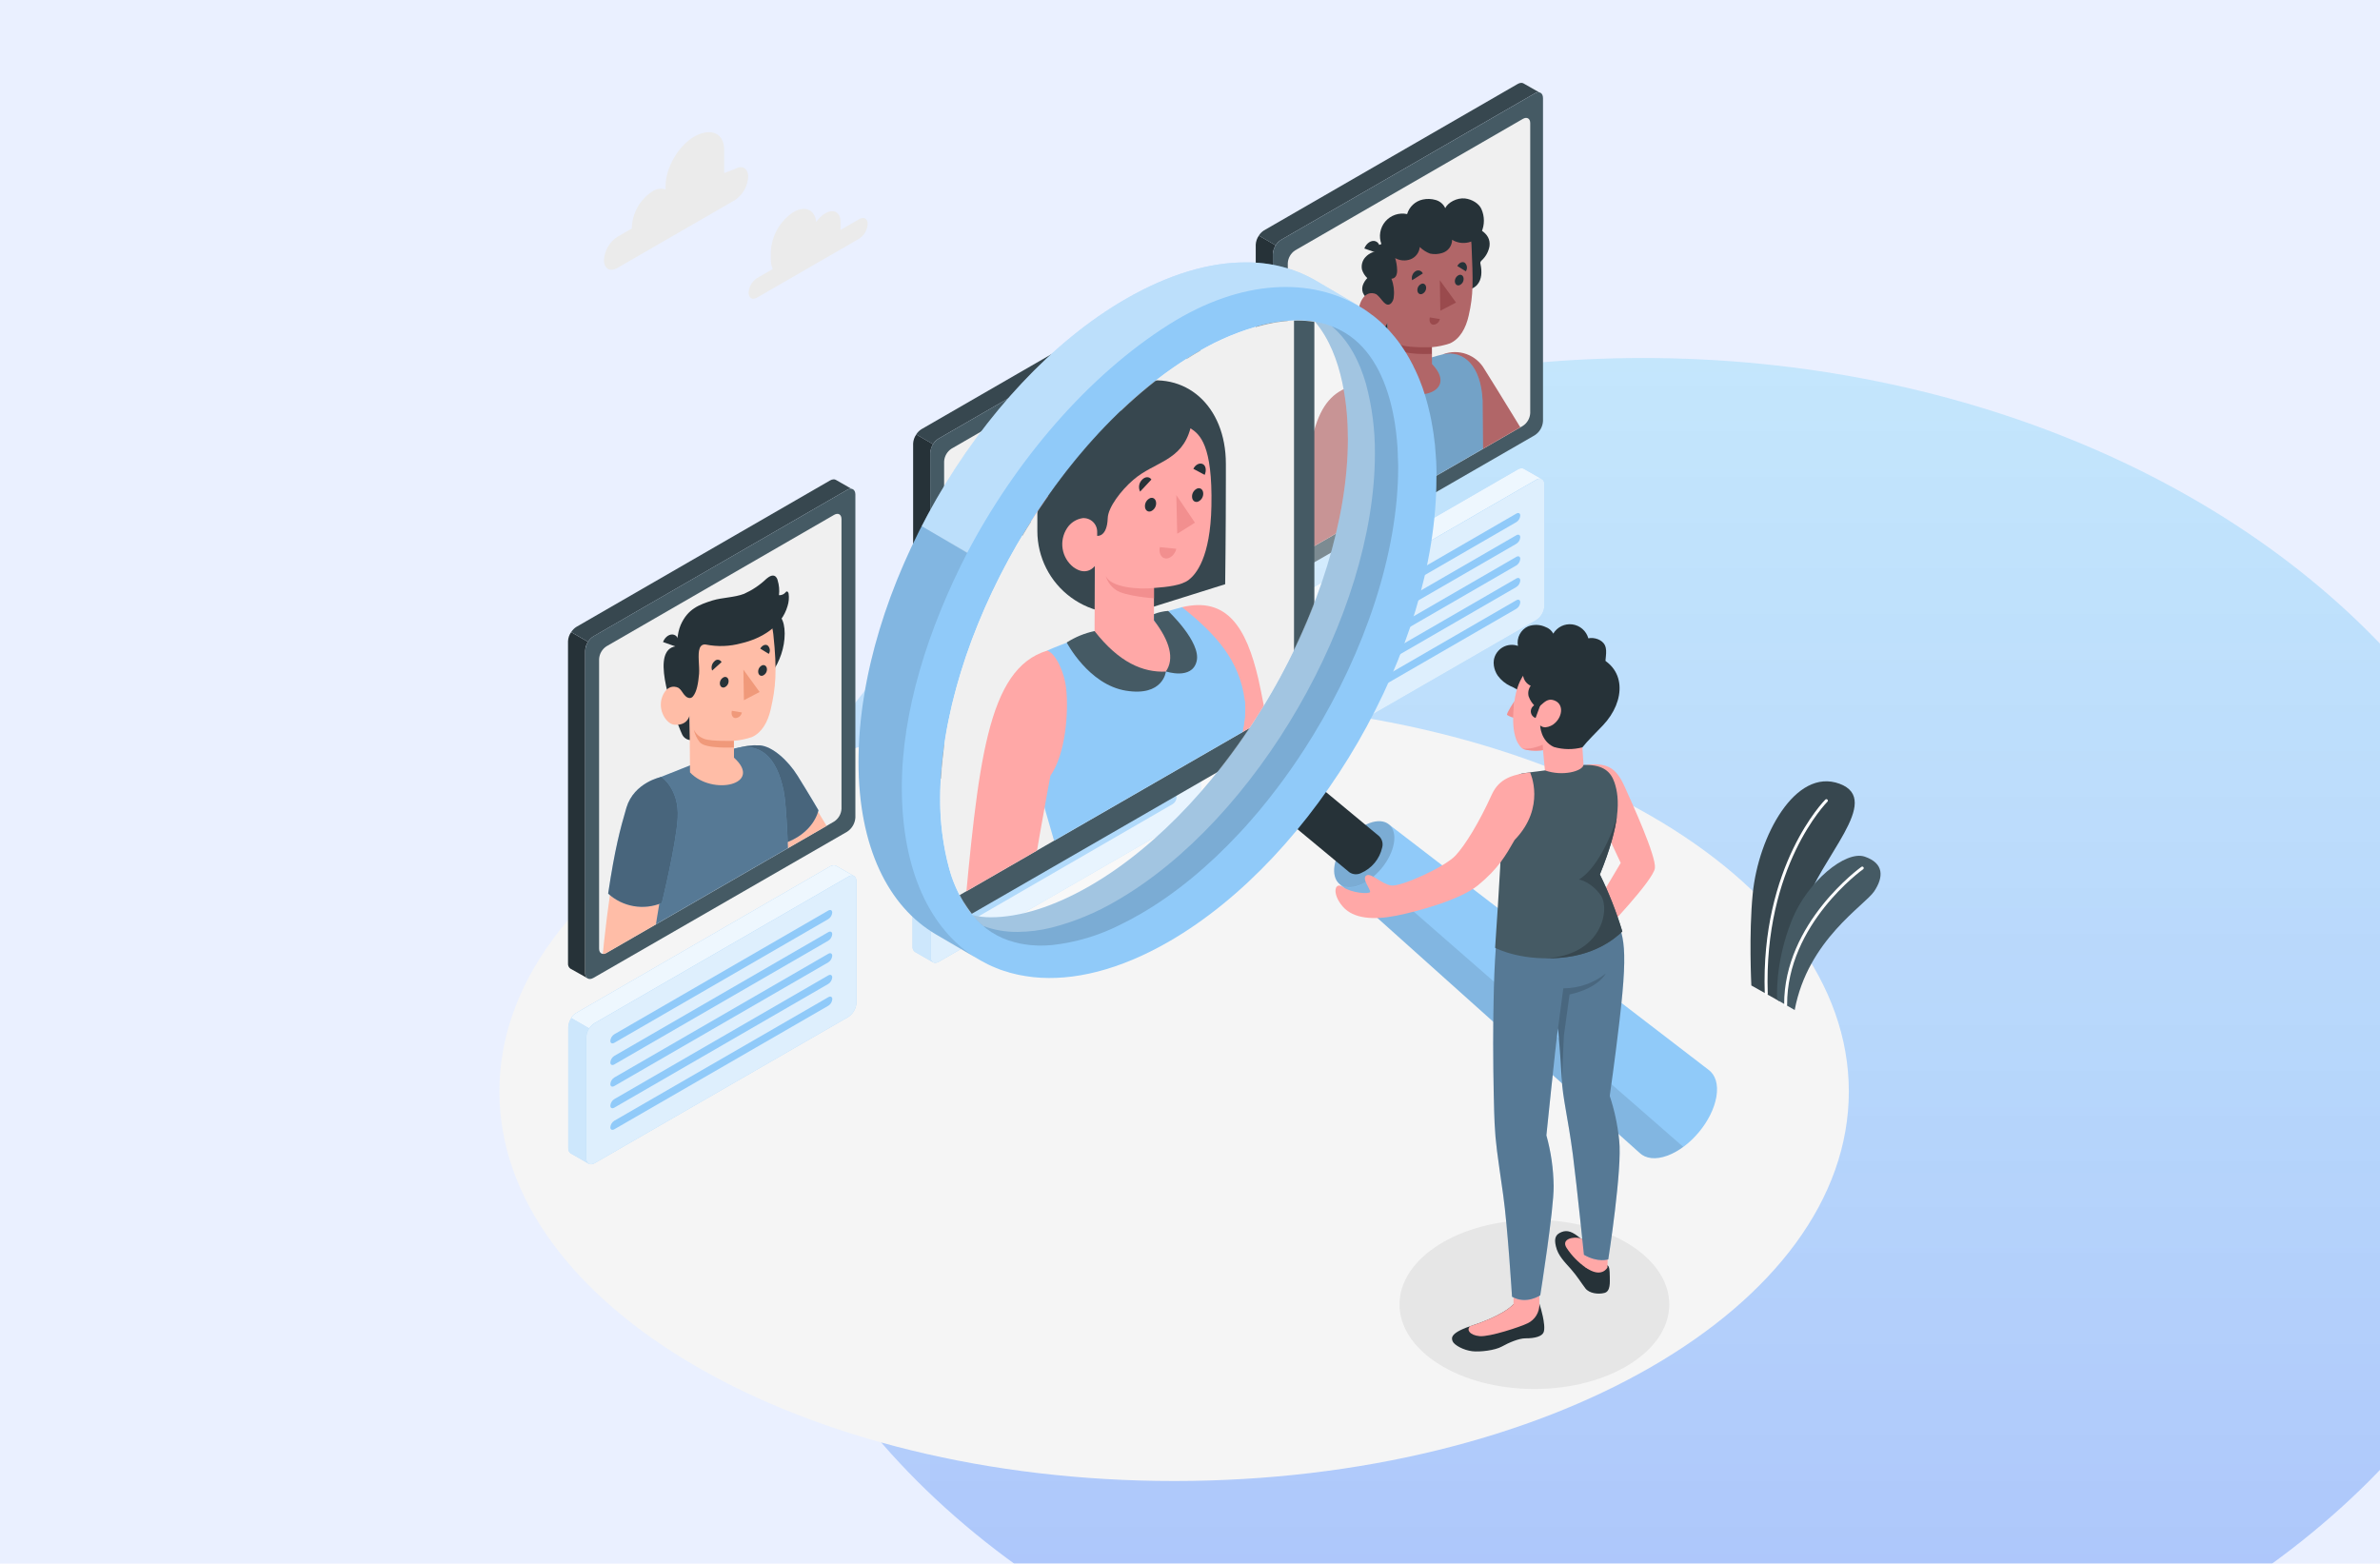 <svg width="5371" height="3529" viewBox="0 0 5371 3529" fill="none" xmlns="http://www.w3.org/2000/svg">
<g clip-path="url(#clip0_2108_1235)">
<rect width="5371" height="3529" fill="#EAF0FF"/>
<g filter="url(#filter0_f_2108_1235)">
<ellipse cx="3708" cy="2385" rx="2062" ry="1577" fill="url(#paint0_linear_2108_1235)" fill-opacity="0.5"/>
</g>
<rect y="589" width="2099" height="6141" fill="url(#paint1_linear_2108_1235)"/>
</g>
<path d="M2649.65 3342.5C3490.59 3342.5 4172.3 2948.91 4172.3 2463.39C4172.3 1977.88 3490.59 1584.29 2649.65 1584.29C1808.71 1584.29 1127 1977.88 1127 2463.39C1127 2948.91 1808.71 3342.5 2649.65 3342.5Z" fill="#F5F5F5"/>
<path d="M3462.71 3134.86C3630.81 3134.86 3767.09 3049.42 3767.09 2944.02C3767.09 2838.62 3630.81 2753.17 3462.71 2753.17C3294.61 2753.17 3158.34 2838.62 3158.34 2944.02C3158.34 3049.42 3294.61 3134.86 3462.71 3134.86Z" fill="#E6E6E6"/>
<path d="M4015.47 2259.58L3952.33 2224.15C3952.33 2224.15 3946.38 2108.85 3955.45 2016.86C3968.14 1887.6 4051.62 1731.97 4151.26 1768.83C4250.9 1805.68 4105.55 1936.99 4073.3 2046.7C4041.06 2156.4 4015.47 2259.58 4015.47 2259.58Z" fill="#37474F"/>
<path d="M3986.06 2246.05C3986.51 2246.04 3986.95 2245.94 3987.35 2245.76C3987.76 2245.58 3988.12 2245.32 3988.42 2245C3988.73 2244.67 3988.96 2244.29 3989.12 2243.88C3989.27 2243.46 3989.34 2243.02 3989.32 2242.57C3979.54 1955.35 4122.55 1810.78 4123.97 1809.36C4124.6 1808.74 4124.96 1807.9 4124.97 1807.01C4124.97 1806.13 4124.63 1805.28 4124.01 1804.65C4123.39 1804.02 4122.54 1803.66 4121.66 1803.66C4120.77 1803.65 4119.92 1803.99 4119.29 1804.61C4117.81 1806.03 3972.74 1952.66 3982.59 2242.86C3982.61 2243.29 3982.71 2243.72 3982.9 2244.12C3983.08 2244.52 3983.34 2244.88 3983.67 2245.17C3983.99 2245.47 3984.37 2245.7 3984.78 2245.85C3985.19 2246 3985.63 2246.07 3986.06 2246.05Z" fill="white"/>
<path d="M4050.13 2279.56L4010.66 2256.75C4010.66 2256.75 4003.92 2175.25 4043.89 2076.18C4078.69 1989.93 4165.07 1918.43 4208.45 1933.45C4251.82 1948.47 4250.97 1979.3 4229.71 2011.4C4208.45 2043.51 4079.68 2120.89 4050.13 2279.56Z" fill="#455A64"/>
<path d="M4029.65 2270.85C4030.09 2270.86 4030.53 2270.78 4030.94 2270.62C4031.36 2270.45 4031.73 2270.21 4032.05 2269.9C4032.37 2269.59 4032.62 2269.22 4032.79 2268.81C4032.96 2268.4 4033.05 2267.96 4033.05 2267.52C4032.27 2085.88 4202.78 1962.79 4204.55 1961.87C4205.26 1961.34 4205.74 1960.56 4205.89 1959.69C4206.03 1958.81 4205.83 1957.92 4205.33 1957.19C4205.07 1956.83 4204.75 1956.52 4204.38 1956.29C4204 1956.05 4203.59 1955.9 4203.15 1955.82C4202.72 1955.75 4202.27 1955.76 4201.84 1955.87C4201.41 1955.97 4201.01 1956.15 4200.65 1956.41C4198.88 1957.62 4025.54 2082.41 4026.32 2267.52C4026.32 2267.95 4026.4 2268.39 4026.57 2268.79C4026.74 2269.2 4026.98 2269.56 4027.29 2269.87C4027.6 2270.18 4027.97 2270.43 4028.37 2270.59C4028.78 2270.76 4029.21 2270.85 4029.65 2270.85Z" fill="white"/>
<path d="M2881.17 1730.7L2840.14 1707.24C2838.33 1705.88 2836.9 1704.08 2835.98 1702.01C2835.06 1699.94 2834.69 1697.66 2834.9 1695.41V1422C2835.31 1414.67 2837.76 1407.6 2841.98 1401.59L2882.8 1425.12C2878.72 1431.11 2876.41 1438.14 2876.14 1445.39V1719.01C2875.88 1721.22 2876.21 1723.47 2877.1 1725.52C2877.98 1727.58 2879.39 1729.36 2881.17 1730.7Z" fill="#90CAF9"/>
<path opacity="0.55" d="M2881.17 1730.7L2840.14 1707.24C2838.33 1705.88 2836.9 1704.08 2835.98 1702.01C2835.06 1699.94 2834.69 1697.66 2834.9 1695.41V1422C2835.31 1414.67 2837.76 1407.6 2841.98 1401.59L2882.8 1425.12C2878.72 1431.11 2876.41 1438.14 2876.14 1445.39V1719.01C2875.88 1721.22 2876.21 1723.47 2877.1 1725.52C2877.98 1727.58 2879.39 1729.36 2881.17 1730.7Z" fill="white"/>
<path d="M2894.21 1413.22L3466.68 1082.76C3476.95 1076.81 3485.25 1081.63 3485.25 1093.46V1367.44C3484.91 1373.87 3483.05 1380.14 3479.82 1385.72C3476.59 1391.3 3472.09 1396.03 3466.68 1399.54L2894.21 1729.5C2884.01 1735.38 2875.65 1730.56 2875.65 1718.72V1445.39C2876.01 1438.95 2877.88 1432.68 2881.1 1427.09C2884.33 1421.51 2888.82 1416.75 2894.21 1413.22Z" fill="#90CAF9"/>
<path opacity="0.7" d="M2894.21 1413.22L3466.68 1082.76C3476.95 1076.81 3485.25 1081.63 3485.25 1093.46V1367.44C3484.91 1373.87 3483.05 1380.14 3479.82 1385.72C3476.59 1391.3 3472.09 1396.03 3466.68 1399.54L2894.21 1729.5C2884.01 1735.38 2875.65 1730.56 2875.65 1718.72V1445.39C2876.01 1438.95 2877.88 1432.68 2881.1 1427.09C2884.33 1421.51 2888.82 1416.75 2894.21 1413.22Z" fill="white"/>
<path d="M3438.76 1058.03L3479.15 1081.06C3477.1 1080.3 3474.89 1080.05 3472.71 1080.33C3470.54 1080.61 3468.47 1081.42 3466.68 1082.69L2894.21 1413.22C2889.38 1416.21 2885.3 1420.28 2882.31 1425.12L2841.49 1401.59C2844.4 1396.8 2848.41 1392.77 2853.18 1389.83L3425.65 1059.3C3428.14 1057.76 3431 1056.91 3433.94 1056.82C3435.62 1056.81 3437.28 1057.23 3438.76 1058.03Z" fill="#90CAF9"/>
<path opacity="0.85" d="M3438.76 1058.03L3479.15 1081.06C3477.1 1080.3 3474.89 1080.05 3472.71 1080.33C3470.54 1080.61 3468.47 1081.42 3466.68 1082.69L2894.21 1413.22C2889.38 1416.21 2885.3 1420.28 2882.31 1425.12L2841.49 1401.59C2844.4 1396.8 2848.41 1392.77 2853.18 1389.83L3425.65 1059.3C3428.14 1057.76 3431 1056.91 3433.94 1056.82C3435.62 1056.81 3437.28 1057.23 3438.76 1058.03Z" fill="white"/>
<path d="M2939 1438.51L3421.89 1159.15C3426.85 1156.32 3430.82 1158.3 3430.82 1163.62C3430.6 1166.62 3429.68 1169.52 3428.13 1172.1C3426.58 1174.67 3424.44 1176.84 3421.89 1178.43L2939 1457.65C2934.11 1460.48 2930.07 1458.5 2930.07 1453.18C2930.32 1450.21 2931.25 1447.34 2932.8 1444.79C2934.35 1442.24 2936.47 1440.09 2939 1438.51Z" fill="#90CAF9"/>
<path d="M2939 1633.97L3421.89 1354.75C3426.85 1351.92 3430.82 1353.9 3430.82 1359.29C3430.61 1362.27 3429.68 1365.17 3428.13 1367.73C3426.58 1370.29 3424.44 1372.45 3421.89 1374.03L2939 1652.96C2934.11 1655.79 2930.07 1653.74 2930.07 1648.42C2930.36 1645.49 2931.31 1642.66 2932.86 1640.16C2934.41 1637.65 2936.51 1635.53 2939 1633.97Z" fill="#90CAF9"/>
<path d="M2939 1536.1L3421.89 1256.81C3426.85 1253.98 3430.82 1256.03 3430.82 1261.35C3430.59 1264.34 3429.67 1267.24 3428.12 1269.81C3426.57 1272.39 3424.43 1274.56 3421.89 1276.16L2939 1555.37C2934.11 1558.21 2930.07 1556.15 2930.07 1550.84C2930.3 1547.85 2931.23 1544.97 2932.78 1542.41C2934.33 1539.85 2936.46 1537.69 2939 1536.1Z" fill="#90CAF9"/>
<path d="M2939 1584.86L3421.89 1305.64C3426.85 1302.8 3430.82 1304.79 3430.82 1310.1C3430.6 1313.1 3429.68 1316.01 3428.13 1318.58C3426.58 1321.15 3424.44 1323.32 3421.89 1324.91L2939 1604.13C2934.11 1606.97 2930.07 1604.98 2930.07 1599.67C2930.29 1596.67 2931.22 1593.77 2932.77 1591.19C2934.32 1588.62 2936.46 1586.45 2939 1584.86Z" fill="#90CAF9"/>
<path d="M2939 1487.27L3421.89 1208.05C3426.85 1205.22 3430.82 1207.2 3430.82 1212.59C3430.61 1215.58 3429.68 1218.47 3428.13 1221.04C3426.58 1223.6 3424.44 1225.76 3421.89 1227.33L2939 1506.41C2934.11 1509.24 2930.07 1507.19 2930.07 1501.87C2930.34 1498.91 2931.28 1496.06 2932.83 1493.53C2934.38 1490.99 2936.49 1488.85 2939 1487.27Z" fill="#90CAF9"/>
<path d="M2878.06 1313.43L2839.08 1291.25C2837.26 1289.9 2835.82 1288.1 2834.9 1286.02C2833.99 1283.95 2833.62 1281.68 2833.84 1279.42V552.179C2834.22 544.842 2836.67 537.764 2840.92 531.77L2878.91 553.738C2875.04 559.605 2872.86 566.419 2872.6 573.439V1301.46C2872.33 1303.76 2872.7 1306.09 2873.66 1308.2C2874.63 1310.31 2876.14 1312.12 2878.06 1313.43Z" fill="#263238"/>
<path d="M3473.34 208.331C3469.9 208.025 3466.46 208.873 3463.56 210.741L2891.1 541.265C2886.08 544.4 2881.88 548.673 2878.84 553.738L2840.78 531.769C2843.74 527.015 2847.74 522.993 2852.47 520.005L3424.94 189.552C3427.42 187.971 3430.29 187.09 3433.23 187C3434.91 186.987 3436.57 187.401 3438.05 188.205L3473.34 208.331Z" fill="#37474F"/>
<path d="M2891.1 541.264L3463.56 210.811C3473.84 204.858 3482.13 209.677 3482.13 221.512V950.168C3481.79 956.605 3479.93 962.869 3476.7 968.449C3473.47 974.029 3468.97 978.765 3463.56 982.27L2891.17 1312.23C2880.89 1318.11 2872.53 1313.29 2872.53 1301.46V573.438C2872.89 566.997 2874.76 560.73 2877.99 555.142C2881.21 549.555 2885.7 544.801 2891.1 541.264Z" fill="#455A64"/>
<path d="M2922.84 565.006L3436.63 268.356C3445.84 263.041 3453.29 267.364 3453.29 277.994V932.381C3452.97 938.16 3451.3 943.784 3448.41 948.795C3445.52 953.807 3441.48 958.065 3436.63 961.224L2922.84 1257.31C2913.63 1262.62 2906.19 1258.3 2906.19 1247.67V593.849C2906.5 588.07 2908.17 582.446 2911.07 577.434C2913.96 572.422 2918 568.164 2922.84 565.006Z" fill="#F0F0F0"/>
<mask id="mask0_2108_1235" style="mask-type:luminance" maskUnits="userSpaceOnUse" x="2906" y="266" width="548" height="994">
<path d="M2922.84 565.006L3436.63 268.356C3445.84 263.041 3453.29 267.364 3453.29 277.994V932.381C3452.97 938.16 3451.3 943.784 3448.41 948.795C3445.52 953.807 3441.48 958.065 3436.63 961.224L2922.84 1257.31C2913.63 1262.62 2906.19 1258.3 2906.19 1247.67V593.849C2906.5 588.07 2908.17 582.446 2911.07 577.434C2913.96 572.422 2918 568.164 2922.84 565.006Z" fill="white"/>
</mask>
<g mask="url(#mask0_2108_1235)">
<path d="M3349.96 833.167C3340.94 817.402 3326.6 805.359 3309.52 799.192C3292.43 793.026 3273.71 793.136 3256.7 799.505C3256.7 799.505 3253.72 854.285 3281.79 932.948C3281.79 932.948 3404.03 1111.11 3428.41 1127.69L3462.21 1015.58C3462.21 1015.58 3372.99 869.238 3349.96 833.167Z" fill="#B16668"/>
<path d="M3050.41 871.223C3021.56 882.207 3025.89 913.743 3026.81 941.736C3027.3 958.956 3030.14 988.154 3031.98 1028.19L3040.2 1157.1L3038.36 1436.74C3132.12 1468.7 3251.38 1440.57 3351.45 1329.38C3351.45 1329.38 3345.85 971.5 3345.85 912.751C3345.85 910.058 3345.85 907.436 3345.85 904.743C3342.31 824.38 3302.41 790.009 3256.84 799.647C3242.24 802.765 3210.64 812.828 3189.73 819.348L3132.33 837.915C3132.33 837.915 3079.18 860.238 3050.41 871.223Z" fill="#90CAF9"/>
<path opacity="0.2" d="M3050.41 871.223C3021.56 882.207 3025.89 913.743 3026.81 941.736C3027.3 958.956 3030.14 988.154 3031.98 1028.19L3040.2 1157.1L3038.36 1436.74C3132.12 1468.7 3251.38 1440.57 3351.45 1329.38C3351.45 1329.38 3345.85 971.5 3345.85 912.751C3345.85 910.058 3345.85 907.436 3345.85 904.743C3342.31 824.38 3302.41 790.009 3256.84 799.647C3242.24 802.765 3210.64 812.828 3189.73 819.348L3132.33 837.915C3132.33 837.915 3079.18 860.238 3050.41 871.223Z" fill="black"/>
<path d="M3267.54 592.785C3267.54 566.919 3271.58 532.974 3297.87 520.572C3311.2 514.265 3330.19 511.643 3342.87 519.863C3355.56 528.084 3363.64 539.706 3361.37 555.864C3359.15 567.927 3353.12 578.958 3344.15 587.329C3342.6 588.522 3341.44 590.151 3340.82 592.006C3340.58 593.501 3340.7 595.031 3341.17 596.47C3344.57 612.416 3344.36 630.699 3333.52 642.888C3329.79 647.034 3325.07 650.174 3319.81 652.02C3314.55 653.865 3308.9 654.356 3303.4 653.448C3297.22 651.986 3291.45 649.132 3286.54 645.104C3281.63 641.076 3277.7 635.979 3275.05 630.203C3269.65 618.492 3267.08 605.674 3267.54 592.785Z" fill="#263238"/>
<path d="M3094.2 683.637C3094.2 683.637 3108.8 758.827 3114.61 770.236C3116.36 773.558 3118.92 776.384 3122.06 778.452C3125.19 780.521 3128.8 781.766 3132.54 782.071L3131.55 726.795L3094.2 683.637Z" fill="#263238"/>
<path d="M3112.13 565.502C3112.13 565.502 3098.59 568.833 3097.96 569.187C3091.72 571.515 3086.11 575.278 3081.59 580.171C3078.07 583.905 3075.52 588.433 3074.13 593.369C3072.75 598.306 3072.59 603.504 3073.65 608.518C3075.92 615.824 3080.05 622.416 3085.63 627.652C3081.33 632.031 3077.98 637.24 3075.78 642.96C3073.61 648.741 3073.61 655.108 3075.78 660.889C3077.29 664.253 3079.24 667.399 3081.59 670.244C3086.76 676.834 3092.85 683.283 3101.78 682.291C3108.3 681.582 3114.89 680.519 3121.41 679.669L3112.13 565.502Z" fill="#263238"/>
<path d="M3129.63 677.755C3124.18 683.07 3116.31 672.936 3109.51 666.558C3102.71 660.18 3080.59 654.935 3069.54 684.77C3058.48 714.605 3079.32 745.716 3096.75 747.417C3126.8 750.252 3131.34 726.795 3131.34 726.795L3132.33 850.245C3165.14 918.916 3300.35 892.766 3231.54 821.473V783.559C3245.32 782.359 3258.91 779.504 3272.01 775.055C3294.12 765.205 3308.08 741.322 3314.53 711.913C3325.3 664.644 3324.38 636.652 3320.76 551.398C3318.28 492.862 3213.9 474.791 3161.88 526.524C3109.86 578.257 3129.63 677.755 3129.63 677.755Z" fill="#B16668"/>
<path d="M3109.37 666.557C3105.82 663.793 3106.18 655.714 3105.97 651.817C3105.6 642.366 3105.77 632.902 3106.46 623.47C3107.38 608.588 3111.49 592.997 3108.09 578.398C3106.4 573.092 3105.89 567.481 3106.6 561.957C3107.01 559.192 3108.28 556.628 3110.25 554.639C3112.21 552.65 3114.76 551.341 3117.52 550.902C3114.26 542.375 3113.36 533.127 3114.91 524.131C3116.47 515.136 3120.42 506.727 3126.36 499.791C3132.29 492.855 3139.99 487.648 3148.63 484.72C3157.28 481.792 3166.56 481.25 3175.49 483.153C3177.88 474.987 3182.44 467.62 3188.67 461.831C3194.91 456.043 3202.6 452.048 3210.92 450.271C3220.45 448.26 3230.32 448.6 3239.69 451.263C3244.47 452.553 3248.9 454.88 3252.67 458.077C3256.44 461.273 3259.46 465.262 3261.52 469.759C3267.4 457.145 3287.74 445.806 3306.31 447.932C3321.9 449.774 3337.91 459.412 3343.23 472.027C3346.85 480.218 3348.73 489.077 3348.73 498.035C3348.73 506.993 3346.85 515.852 3343.23 524.043C3340.33 529.738 3336.23 534.738 3331.21 538.701C3326.2 542.664 3320.38 545.496 3314.17 547.004C3301.51 550.068 3288.16 547.978 3277.04 541.193C3277.01 547.894 3274.82 554.408 3270.8 559.769C3266.78 565.13 3261.14 569.054 3254.72 570.957C3245.78 573.842 3236.25 574.306 3227.08 572.304C3218.46 569.009 3210.62 563.966 3204.05 557.493C3203.47 563.547 3201.25 569.328 3197.61 574.203C3193.97 579.077 3189.06 582.858 3183.42 585.131C3177.76 587.256 3171.7 588.123 3165.67 587.67C3159.63 587.217 3153.77 585.456 3148.49 582.509C3151.12 590.939 3152.6 599.689 3152.88 608.517C3153.27 613.105 3152.57 617.72 3150.82 621.982C3149.88 624.057 3148.36 625.823 3146.46 627.077C3144.55 628.33 3142.33 629.021 3140.05 629.068C3145.16 641.979 3146.99 655.956 3145.37 669.746C3145.21 675.262 3143.04 680.529 3139.27 684.557C3127.01 695.896 3116.95 672.51 3109.37 666.557Z" fill="#263238"/>
<path d="M3112.2 572.516L3078.89 560.823C3083.64 548.563 3094.91 541.264 3104.12 544.453C3113.34 547.642 3116.88 560.256 3112.2 572.516Z" fill="#263238"/>
<path d="M3231.19 783.56C3231.19 783.56 3181.58 785.26 3164.57 779.308C3154.22 775.7 3145.67 768.236 3140.69 758.473C3143.12 768.796 3147.76 778.468 3154.3 786.82C3166.91 802.056 3231.19 798.583 3231.19 798.583V783.56Z" fill="#9A4A4D"/>
<path d="M3218.43 649.551C3218.42 652.643 3217.46 655.658 3215.69 658.191C3213.92 660.724 3211.41 662.655 3208.51 663.724C3203.05 665.212 3198.59 661.031 3198.59 654.512C3198.61 651.422 3199.57 648.411 3201.34 645.88C3203.11 643.349 3205.61 641.416 3208.51 640.338C3213.97 638.85 3218.43 643.031 3218.43 649.551Z" fill="#263238"/>
<path d="M3210.92 617.092L3186.82 632.399C3185.78 628.755 3185.9 624.875 3187.17 621.304C3188.44 617.732 3190.8 614.648 3193.91 612.485C3195.28 611.484 3196.85 610.802 3198.51 610.492C3200.18 610.181 3201.89 610.25 3203.52 610.693C3205.16 611.135 3206.67 611.94 3207.95 613.048C3209.23 614.156 3210.25 615.538 3210.92 617.092Z" fill="#263238"/>
<path d="M3226.72 716.377L3249.26 720.062C3248.62 723.653 3246.74 726.903 3243.94 729.238C3241.13 731.572 3237.6 732.84 3233.95 732.818C3227.72 731.826 3224.46 724.456 3226.72 716.377Z" fill="#9A4A4D"/>
<path d="M3308.01 612.344L3288.73 600.367C3292.63 592.926 3300.14 589.595 3305.46 592.855C3308.18 595.239 3309.94 598.532 3310.41 602.118C3310.88 605.705 3310.02 609.34 3308.01 612.344Z" fill="#263238"/>
<path d="M3302.98 629.636C3302.97 632.72 3302.02 635.729 3300.26 638.261C3298.5 640.793 3296.01 642.729 3293.13 643.81C3287.67 645.298 3283.2 641.117 3283.2 634.597C3283.24 631.51 3284.2 628.504 3285.97 625.974C3287.74 623.445 3290.24 621.51 3293.13 620.424C3298.58 618.935 3302.98 623.046 3302.98 629.636Z" fill="#263238"/>
<path d="M3249.26 632.4L3250.39 701.283L3285.83 682.787L3249.26 632.4Z" fill="#9A4A4D"/>
<path d="M3032.48 1461.05C3034.09 1479.65 3039.47 1497.74 3048.28 1514.2C3058.05 1529.52 3069.98 1543.34 3083.71 1555.23C3085.18 1556.36 3086.25 1557.92 3086.76 1559.7C3087.26 1563.38 3083.08 1565.93 3079.67 1566.78C3071.93 1567.94 3064.02 1566.38 3057.28 1562.39C3052.23 1559.44 3047.58 1555.84 3043.46 1551.69C3042.04 1550.41 3033.26 1544.18 3033.26 1542.76C3036.04 1557.68 3041.26 1572.05 3048.7 1585.28C3056.03 1596.67 3062.63 1608.5 3068.48 1620.71C3071.81 1628.72 3073.37 1639.07 3067.2 1645.16C3064.59 1647.37 3061.51 1648.94 3058.2 1649.77C3046.98 1652.93 3035.12 1653.06 3023.83 1650.15C3012.53 1647.24 3002.22 1641.38 2993.92 1633.19C2986.66 1625.28 2980.59 1616.35 2975.92 1606.68C2973.09 1601.36 2970.53 1595.9 2968.27 1590.31C2964.5 1580.57 2961.58 1570.51 2959.55 1560.26C2954.1 1535.67 2952.04 1510.66 2948.29 1486C2937.13 1407.45 2932.67 1328.1 2934.96 1248.8C2947.72 986.169 2965.65 897.373 3050.55 871.223C3074.57 889.081 3085.34 965.547 3060.04 1033.72C3047.49 1109.87 3039.25 1186.67 3035.38 1263.76C3033.82 1300.18 3027.94 1373.6 3029.64 1410.03C3030.42 1426.32 3030.42 1442.62 3032.48 1461.05Z" fill="#B16668"/>
</g>
<path d="M1328.69 2626.46L1287.66 2603C1285.84 2601.64 1284.41 2599.84 1283.49 2597.77C1282.57 2595.7 1282.2 2593.42 1282.41 2591.17V2317.83C1282.82 2310.5 1285.27 2303.43 1289.5 2297.42L1329.61 2320.95C1325.52 2326.94 1323.21 2333.97 1322.95 2341.22V2614.48C1322.71 2616.81 1323.12 2619.17 1324.14 2621.28C1325.15 2623.39 1326.72 2625.18 1328.69 2626.46Z" fill="#90CAF9"/>
<path opacity="0.55" d="M1328.69 2626.46L1287.66 2603C1285.84 2601.64 1284.41 2599.84 1283.49 2597.77C1282.57 2595.7 1282.2 2593.42 1282.41 2591.17V2317.83C1282.82 2310.5 1285.27 2303.43 1289.5 2297.42L1329.61 2320.95C1325.52 2326.94 1323.21 2333.97 1322.95 2341.22V2614.48C1322.71 2616.81 1323.12 2619.17 1324.14 2621.28C1325.15 2623.39 1326.72 2625.18 1328.69 2626.46Z" fill="white"/>
<path d="M1341.73 2309.05L1914.19 1978.52C1924.4 1972.57 1932.76 1977.39 1932.76 1989.22V2263.2C1932.39 2269.64 1930.52 2275.92 1927.28 2281.51C1924.04 2287.09 1919.53 2291.84 1914.12 2295.37L1341.73 2625.26C1331.45 2631.14 1323.16 2626.32 1323.16 2614.48V2341.15C1323.5 2334.71 1325.36 2328.45 1328.59 2322.87C1331.82 2317.29 1336.32 2312.55 1341.73 2309.05Z" fill="#90CAF9"/>
<path opacity="0.7" d="M1341.73 2309.05L1914.19 1978.52C1924.4 1972.57 1932.76 1977.39 1932.76 1989.22V2263.2C1932.39 2269.64 1930.52 2275.92 1927.28 2281.51C1924.04 2287.09 1919.53 2291.84 1914.12 2295.37L1341.73 2625.26C1331.45 2631.14 1323.16 2626.32 1323.16 2614.48V2341.15C1323.5 2334.71 1325.36 2328.45 1328.59 2322.87C1331.82 2317.29 1336.32 2312.55 1341.73 2309.05Z" fill="white"/>
<path d="M1886.27 1953.86L1926.66 1976.89C1924.61 1976.13 1922.4 1975.88 1920.23 1976.16C1918.05 1976.45 1915.98 1977.26 1914.19 1978.52L1341.73 2309.05C1336.81 2312.01 1332.66 2316.09 1329.61 2320.95L1288.79 2297.43C1291.8 2292.71 1295.88 2288.78 1300.7 2285.94L1873.16 1955.42C1875.66 1953.88 1878.52 1953.03 1881.45 1952.94C1883.11 1952.84 1884.77 1953.16 1886.27 1953.86Z" fill="#90CAF9"/>
<path opacity="0.85" d="M1886.27 1953.86L1926.66 1976.89C1924.61 1976.13 1922.4 1975.88 1920.23 1976.16C1918.05 1976.45 1915.98 1977.26 1914.19 1978.52L1341.73 2309.05C1336.81 2312.01 1332.66 2316.09 1329.61 2320.95L1288.79 2297.43C1291.8 2292.71 1295.88 2288.78 1300.7 2285.94L1873.16 1955.42C1875.66 1953.88 1878.52 1953.03 1881.45 1952.94C1883.11 1952.84 1884.77 1953.16 1886.27 1953.86Z" fill="white"/>
<path d="M1386.3 2334.28L1869.19 2055.06C1874.08 2052.22 1878.12 2054.21 1878.12 2059.59C1877.89 2062.58 1876.96 2065.47 1875.41 2068.03C1873.86 2070.59 1871.73 2072.75 1869.19 2074.33L1386.3 2353.55C1381.34 2356.39 1377.37 2354.4 1377.37 2349.09C1377.59 2346.09 1378.51 2343.18 1380.06 2340.61C1381.61 2338.04 1383.75 2335.87 1386.3 2334.28Z" fill="#90CAF9"/>
<path d="M1386.3 2529.44L1869.4 2250.51C1874.29 2247.68 1878.33 2249.73 1878.33 2255.05C1878.1 2258.03 1877.17 2260.92 1875.62 2263.48C1874.07 2266.04 1871.94 2268.2 1869.4 2269.79L1386.3 2548.72C1381.34 2551.55 1377.37 2549.5 1377.37 2544.18C1377.59 2541.19 1378.51 2538.3 1380.06 2535.74C1381.61 2533.17 1383.75 2531.02 1386.3 2529.44Z" fill="#90CAF9"/>
<path d="M1386.3 2431.86L1869.19 2152.64C1874.08 2149.81 1878.12 2151.79 1878.12 2157.11C1877.89 2160.1 1876.96 2163 1875.41 2165.57C1873.86 2168.14 1871.73 2170.32 1869.19 2171.92L1386.3 2451.14C1381.34 2453.97 1377.37 2451.99 1377.37 2446.67C1377.58 2443.67 1378.49 2440.76 1380.05 2438.19C1381.6 2435.61 1383.74 2433.44 1386.3 2431.86Z" fill="#90CAF9"/>
<path d="M1386.3 2480.62L1869.19 2201.4C1874.08 2198.56 1878.12 2200.55 1878.12 2205.86C1877.9 2208.86 1876.98 2211.76 1875.43 2214.34C1873.87 2216.91 1871.74 2219.08 1869.19 2220.67L1386.3 2499.89C1381.34 2502.73 1377.37 2500.74 1377.37 2495.43C1377.59 2492.43 1378.51 2489.52 1380.06 2486.95C1381.61 2484.38 1383.75 2482.21 1386.3 2480.62Z" fill="#90CAF9"/>
<path d="M1386.3 2383.1L1869.19 2103.81C1874.08 2100.98 1878.12 2103.03 1878.12 2108.35C1877.89 2111.33 1876.96 2114.22 1875.41 2116.78C1873.86 2119.34 1871.73 2121.5 1869.19 2123.09L1386.3 2402.38C1381.34 2405.21 1377.37 2403.16 1377.37 2397.84C1377.59 2394.85 1378.51 2391.96 1380.06 2389.4C1381.61 2386.83 1383.75 2384.68 1386.3 2383.1Z" fill="#90CAF9"/>
<path d="M1326.28 2207.99L1287.09 2186.09C1285.27 2184.74 1283.83 2182.93 1282.91 2180.86C1282 2178.79 1281.63 2176.51 1281.84 2174.26V1447.02C1282.22 1439.68 1284.68 1432.6 1288.93 1426.61L1326.92 1448.58C1323.05 1454.44 1320.87 1461.26 1320.61 1468.28V2196.3C1320.42 2198.57 1320.85 2200.86 1321.84 2202.92C1322.84 2204.98 1324.37 2206.73 1326.28 2207.99Z" fill="#263238"/>
<path d="M1921.56 1103.17C1918.13 1102.86 1914.68 1103.71 1911.78 1105.58L1339.32 1436.11C1334.31 1439.24 1330.11 1443.51 1327.06 1448.58L1289 1426.61C1291.96 1421.85 1295.96 1417.83 1300.7 1414.84L1873.16 1084.39C1875.64 1082.81 1878.51 1081.93 1881.45 1081.84C1883.13 1081.83 1884.79 1082.24 1886.27 1083.04L1921.56 1103.17Z" fill="#37474F"/>
<path d="M1339.32 1436.03L1911.78 1105.58C1921.99 1099.63 1930.35 1104.45 1930.35 1116.28V1844.94C1929.99 1851.38 1928.12 1857.64 1924.89 1863.23C1921.67 1868.82 1917.18 1873.57 1911.78 1877.11L1339.32 2207C1329.04 2212.88 1320.75 2208.13 1320.75 2196.3V1468.21C1321.1 1461.76 1322.97 1455.49 1326.19 1449.9C1329.42 1444.31 1333.91 1439.56 1339.32 1436.03Z" fill="#455A64"/>
<path d="M1368.66 1458.64L1882.37 1161.99C1891.59 1156.68 1899.03 1161 1899.03 1171.63V1825.31C1898.73 1831.09 1897.06 1836.72 1894.17 1841.73C1891.27 1846.74 1887.23 1851 1882.37 1854.15L1368.66 2150.59C1359.44 2155.9 1352 2151.58 1352 2140.95V1487.48C1352.31 1481.7 1353.98 1476.08 1356.88 1471.07C1359.77 1466.06 1363.81 1461.8 1368.66 1458.64Z" fill="#F0F0F0"/>
<mask id="mask1_2108_1235" style="mask-type:luminance" maskUnits="userSpaceOnUse" x="1352" y="1159" width="548" height="994">
<path d="M1368.66 1458.64L1882.37 1161.99C1891.59 1156.68 1899.03 1161 1899.03 1171.63V1825.31C1898.73 1831.09 1897.06 1836.72 1894.17 1841.73C1891.27 1846.74 1887.23 1851 1882.37 1854.15L1368.66 2150.59C1359.44 2155.9 1352 2151.58 1352 2140.95V1487.48C1352.31 1481.7 1353.98 1476.08 1356.88 1471.07C1359.77 1466.06 1363.81 1461.8 1368.66 1458.64Z" fill="white"/>
</mask>
<g mask="url(#mask1_2108_1235)">
<path d="M1781.17 1731.41C1741.06 1679.32 1674.87 1686.69 1674.87 1686.69C1680.71 1731.97 1691.72 1776.44 1707.69 1819.21C1707.69 1819.21 1830 1997.3 1854.38 2013.96L1888.18 1901.77C1888.18 1901.77 1807.18 1765.28 1781.17 1731.41Z" fill="#FFBDA7"/>
<path d="M1660.56 1689.24C1677.89 1683.68 1696.09 1681.27 1714.28 1682.16C1743.12 1684 1778.62 1716.67 1799.81 1750.68C1828.16 1796.18 1847.01 1828.64 1847.01 1828.64C1847.01 1828.64 1837.58 1882.07 1764.66 1905.1L1697.2 1817.09L1660.56 1689.24Z" fill="#90CAF9"/>
<path opacity="0.5" d="M1660.56 1689.24C1677.89 1683.68 1696.09 1681.27 1714.28 1682.16C1743.12 1684 1778.62 1716.67 1799.81 1750.68C1828.16 1796.18 1847.01 1828.64 1847.01 1828.64C1847.01 1828.64 1837.58 1882.07 1764.66 1905.1L1697.2 1817.09L1660.56 1689.24Z" fill="black"/>
<path d="M1474.46 1898.02L1465.04 2046.84L1472.62 2325.27C1566.38 2357.23 1685.65 2329.1 1785.71 2217.91C1785.71 2217.91 1781.6 1848.13 1768.56 1784.98C1752.9 1708.94 1715.55 1667.34 1639.87 1694.41L1565.67 1724.04L1489.34 1754.44C1489.34 1754.44 1474.46 1869.24 1474.46 1898.02Z" fill="#90CAF9"/>
<path opacity="0.4" d="M1474.46 1898.02L1465.04 2046.84L1472.62 2325.27C1566.38 2357.23 1685.65 2329.1 1785.71 2217.91C1785.71 2217.91 1781.6 1848.13 1768.56 1784.98C1752.9 1708.94 1715.55 1667.34 1639.87 1694.41L1565.67 1724.04L1489.34 1754.44C1489.34 1754.44 1474.46 1869.24 1474.46 1898.02Z" fill="black"/>
<path d="M1572.4 1483.02C1572.4 1546.09 1616.69 1585.35 1671.61 1570.68C1726.54 1556.01 1770.83 1493.08 1770.83 1430.01C1770.83 1366.94 1723.7 1366.94 1669.06 1381.61C1614.42 1396.28 1572.4 1419.95 1572.4 1483.02Z" fill="#263238"/>
<path d="M1556.38 1614.97L1539.8 1595.77L1546.53 1568.13L1532.36 1458.92C1526.6 1457.96 1520.68 1458.87 1515.47 1461.53C1510.27 1464.18 1506.05 1468.44 1503.45 1473.66C1479.71 1516.75 1535.05 1649.2 1539.8 1658.41C1541.55 1661.75 1544.11 1664.58 1547.24 1666.66C1550.38 1668.74 1553.98 1670 1557.73 1670.32L1556.38 1614.97Z" fill="#263238"/>
<path d="M1554.47 1565.93C1549.01 1571.25 1541.15 1561.11 1534.34 1554.74C1527.54 1548.36 1505.43 1543.11 1494.38 1572.95C1483.32 1602.78 1504.08 1633.97 1521.52 1635.6C1551.64 1638.43 1556.1 1614.97 1556.1 1614.97L1557.16 1743.24C1607.55 1796.75 1723.63 1770.6 1656.38 1710.01V1671.95C1670.18 1670.75 1683.78 1667.92 1696.91 1663.52C1719.02 1653.6 1732.91 1629.78 1739.43 1600.3C1750.21 1553.11 1754.32 1516.18 1745.17 1431.36C1735.11 1338.38 1638.87 1363.18 1586.71 1414.92C1534.56 1466.65 1554.47 1565.93 1554.47 1565.93Z" fill="#FFBDA7"/>
<path d="M1553.48 1574.93C1544.27 1572.52 1538.24 1557.78 1534.34 1554.74C1530.45 1551.69 1531.08 1543.89 1530.94 1540C1531.28 1530.42 1531.04 1520.84 1530.23 1511.3C1528.26 1501.25 1527.17 1491.06 1526.97 1480.82C1526.97 1459.56 1527.47 1429.94 1536.19 1410.31C1552.27 1374.1 1577.36 1364.95 1607.62 1355.25C1630.87 1348.16 1656.31 1348.87 1679.13 1340.22C1697.79 1331.86 1714.88 1320.35 1729.65 1306.21C1735.25 1301.46 1743.05 1296.5 1749.21 1300.39C1752.13 1302.67 1754.14 1305.91 1754.88 1309.54C1758.26 1320.44 1759.3 1331.94 1757.93 1343.27C1760.57 1343.46 1763.21 1343.05 1765.67 1342.07C1768.13 1341.09 1770.33 1339.56 1772.1 1337.6C1773.17 1336.32 1774.3 1334.84 1775.93 1334.84C1777.56 1334.84 1779.33 1337.46 1779.69 1339.65C1781.02 1349.17 1780.17 1358.86 1777.21 1368C1764.17 1413.64 1718.81 1441.28 1672.54 1451.91C1646.63 1459 1619.44 1459.97 1593.09 1454.74C1589.93 1454.07 1586.62 1454.65 1583.88 1456.37C1581.53 1458.16 1579.79 1460.64 1578.92 1463.46C1573.89 1476.43 1578.92 1502.93 1577.64 1520.79C1575.73 1542.55 1572.4 1560.97 1564.18 1571.25C1563.06 1572.97 1561.4 1574.26 1559.46 1574.93C1557.52 1575.6 1555.42 1575.6 1553.48 1574.93Z" fill="#263238"/>
<path d="M1529.45 1460.77L1496.22 1449C1500.9 1436.74 1512.16 1429.44 1521.38 1432.7C1530.59 1435.96 1534.2 1448.44 1529.45 1460.77Z" fill="#263238"/>
<path d="M1656.09 1671.95C1656.09 1671.95 1606.49 1673.72 1589.55 1667.7C1579.2 1664.09 1570.65 1656.63 1565.67 1646.86C1568.09 1657.18 1572.71 1666.84 1579.2 1675.21C1591.82 1690.45 1656.09 1686.97 1656.09 1686.97V1671.95Z" fill="#F0997A"/>
<path d="M1644.26 1537.3C1644.25 1540.39 1643.31 1543.4 1641.55 1545.93C1639.79 1548.46 1637.3 1550.4 1634.41 1551.48C1628.88 1552.89 1624.49 1548.78 1624.49 1542.19C1624.51 1539.1 1625.47 1536.09 1627.24 1533.56C1629.01 1531.03 1631.51 1529.1 1634.41 1528.02C1639.87 1526.6 1644.26 1530.71 1644.26 1537.3Z" fill="#263238"/>
<path d="M1628.39 1494.29L1607.12 1513.42C1605.74 1509.87 1605.47 1505.97 1606.35 1502.26C1607.24 1498.55 1609.24 1495.2 1612.09 1492.66C1613.1 1491.37 1614.41 1490.37 1615.92 1489.73C1617.42 1489.09 1619.06 1488.84 1620.68 1489C1622.31 1489.16 1623.87 1489.73 1625.21 1490.66C1626.56 1491.58 1627.65 1492.83 1628.39 1494.29Z" fill="#263238"/>
<path d="M1651.63 1604.2L1674.24 1607.96C1673.56 1611.53 1671.65 1614.76 1668.84 1617.08C1666.03 1619.4 1662.5 1620.66 1658.86 1620.64C1652.69 1619.79 1649.43 1612.28 1651.63 1604.2Z" fill="#F0997A"/>
<path d="M1734.97 1475.72L1715.69 1463.88C1719.59 1456.8 1727.1 1453.11 1732.42 1456.8C1735.02 1459.14 1736.7 1462.32 1737.17 1465.79C1737.64 1469.26 1736.86 1472.77 1734.97 1475.72Z" fill="#263238"/>
<path d="M1730.79 1510.8C1730.77 1513.89 1729.81 1516.9 1728.03 1519.43C1726.26 1521.96 1723.76 1523.9 1720.87 1524.97C1715.41 1526.46 1711.02 1522.28 1711.02 1515.76C1710.96 1512.62 1711.88 1509.54 1713.64 1506.94C1715.4 1504.33 1717.93 1502.34 1720.87 1501.23C1726.47 1500.1 1730.79 1504.21 1730.79 1510.8Z" fill="#263238"/>
<path d="M1677.64 1511.37L1678.77 1580.32L1714.21 1561.75L1677.64 1511.37Z" fill="#F0997A"/>
<path d="M1357.11 2185.81C1388.29 1853.16 1430.67 1771.87 1491.75 1763.51C1515.71 1781.37 1523.29 1857.77 1506.35 1936.99C1506.35 1936.99 1471.77 2116.36 1468.72 2180.92C1466.03 2237.61 1450.37 2307.06 1457.31 2351.71C1458.59 2359.58 1462.7 2382.54 1466.95 2387.85C1481.12 2405.28 1477.65 2413.36 1488.21 2426.97C1496.71 2437.6 1510.82 2443.98 1509.47 2448.23C1507.42 2453.33 1498.13 2459.92 1483.39 2453.12C1474.82 2448.52 1467.52 2441.88 1462.13 2433.77C1462.13 2433.77 1463.69 2455.03 1483.39 2487.35C1501.89 2518.32 1507.34 2550.63 1455.82 2544.68C1426.7 2541.35 1405.3 2533.13 1386.44 2458.01C1381.2 2437.25 1376.95 2399.54 1372.84 2372.4C1360.72 2294.09 1352.78 2231.59 1357.11 2185.81Z" fill="#FFBDA7"/>
<path d="M1492.6 1753.38C1492.6 1753.38 1430.88 1765.5 1413.66 1822.9C1399.48 1871.37 1387.72 1915.02 1372.41 2016.79C1388.49 2031.49 1408.43 2041.29 1429.89 2045.03C1451.34 2048.77 1473.42 2046.3 1493.53 2037.91C1493.53 2037.91 1526.12 1905.17 1529.38 1845.5C1532.93 1780.16 1492.6 1753.38 1492.6 1753.38Z" fill="#90CAF9"/>
<path opacity="0.5" d="M1492.6 1753.38C1492.6 1753.38 1430.88 1765.5 1413.66 1822.9C1399.48 1871.37 1387.72 1915.02 1372.41 2016.79C1388.49 2031.49 1408.43 2041.29 1429.89 2045.03C1451.34 2048.77 1473.42 2046.3 1493.53 2037.91C1493.53 2037.91 1526.12 1905.17 1529.38 1845.5C1532.93 1780.16 1492.6 1753.38 1492.6 1753.38Z" fill="black"/>
</g>
<path d="M2105.6 2171.78L2064.57 2148.32C2062.77 2146.95 2061.34 2145.15 2060.43 2143.08C2059.51 2141.01 2059.13 2138.74 2059.33 2136.48V1863.15C2059.74 1855.82 2062.19 1848.75 2066.41 1842.74L2107.23 1866.27C2103.17 1872.27 2100.88 1879.29 2100.64 1886.54V2159.8C2100.32 2162.06 2100.62 2164.36 2101.49 2166.47C2102.36 2168.57 2103.78 2170.41 2105.6 2171.78Z" fill="#90CAF9"/>
<path opacity="0.55" d="M2105.6 2171.78L2064.57 2148.32C2062.77 2146.95 2061.34 2145.15 2060.43 2143.08C2059.51 2141.01 2059.13 2138.74 2059.33 2136.48V1863.15C2059.74 1855.82 2062.19 1848.75 2066.41 1842.74L2107.23 1866.27C2103.17 1872.27 2100.88 1879.29 2100.64 1886.54V2159.8C2100.32 2162.06 2100.62 2164.36 2101.49 2166.47C2102.36 2168.57 2103.78 2170.41 2105.6 2171.78Z" fill="white"/>
<path d="M2118.71 1854.36L2691.11 1523.84C2701.38 1517.89 2709.68 1522.7 2709.68 1534.54V1808.51C2709.34 1814.95 2707.48 1821.21 2704.25 1826.79C2701.02 1832.37 2696.52 1837.11 2691.11 1840.61L2118.71 2170.57C2108.44 2176.45 2100.15 2171.63 2100.15 2159.8V1886.47C2100.49 1880.03 2102.35 1873.76 2105.58 1868.18C2108.8 1862.6 2113.31 1857.87 2118.71 1854.36Z" fill="#90CAF9"/>
<path opacity="0.7" d="M2118.71 1854.36L2691.11 1523.84C2701.38 1517.89 2709.68 1522.7 2709.68 1534.54V1808.51C2709.34 1814.95 2707.48 1821.21 2704.25 1826.79C2701.02 1832.37 2696.52 1837.11 2691.11 1840.61L2118.71 2170.57C2108.44 2176.45 2100.15 2171.63 2100.15 2159.8V1886.47C2100.49 1880.03 2102.35 1873.76 2105.58 1868.18C2108.8 1862.6 2113.31 1857.87 2118.71 1854.36Z" fill="white"/>
<path d="M2663.19 1499.32L2703.58 1522.35C2701.53 1521.58 2699.32 1521.33 2697.14 1521.62C2694.97 1521.9 2692.9 1522.71 2691.11 1523.98L2118.64 1854.36C2113.81 1857.35 2109.73 1861.43 2106.74 1866.27L2065.92 1842.74C2068.83 1837.95 2072.84 1833.92 2077.61 1830.98L2650.08 1500.45C2652.6 1498.91 2655.48 1498.06 2658.44 1497.97C2660.11 1497.99 2661.75 1498.45 2663.19 1499.32Z" fill="#90CAF9"/>
<path opacity="0.85" d="M2663.19 1499.32L2703.58 1522.35C2701.53 1521.58 2699.32 1521.33 2697.14 1521.62C2694.97 1521.9 2692.9 1522.71 2691.11 1523.98L2118.64 1854.36C2113.81 1857.35 2109.73 1861.43 2106.74 1866.27L2065.92 1842.74C2068.83 1837.95 2072.84 1833.92 2077.61 1830.98L2650.08 1500.45C2652.6 1498.91 2655.48 1498.06 2658.44 1497.97C2660.11 1497.99 2661.75 1498.45 2663.19 1499.32Z" fill="white"/>
<path d="M2163.43 1879.59L2646.39 1600.37C2651.28 1597.54 2655.25 1599.52 2655.25 1604.84C2655.04 1607.83 2654.13 1610.73 2652.59 1613.3C2651.05 1615.88 2648.93 1618.05 2646.39 1619.65L2163.43 1898.87C2158.54 1901.7 2154.57 1899.72 2154.57 1894.4C2154.79 1891.41 2155.71 1888.52 2157.25 1885.94C2158.78 1883.37 2160.9 1881.2 2163.43 1879.59Z" fill="#90CAF9"/>
<path d="M2163.43 2074.76L2646.39 1795.47C2651.28 1792.64 2655.25 1794.69 2655.25 1800.01C2655.03 1802.99 2654.12 1805.87 2652.58 1808.43C2651.04 1810.99 2648.92 1813.16 2646.39 1814.75L2163.43 2094.04C2158.54 2096.87 2154.57 2094.82 2154.57 2089.5C2154.79 2086.52 2155.71 2083.63 2157.25 2081.07C2158.78 2078.51 2160.9 2076.35 2163.43 2074.76Z" fill="#90CAF9"/>
<path d="M2163.43 1977.18L2646.39 1697.75C2651.28 1694.91 2655.25 1696.9 2655.25 1702.21C2655.03 1705.2 2654.12 1708.1 2652.58 1710.67C2651.04 1713.24 2648.92 1715.42 2646.39 1717.02L2163.43 1996.24C2158.54 1999.07 2154.57 1997.09 2154.57 1991.7C2154.82 1988.76 2155.75 1985.92 2157.29 1983.4C2158.83 1980.88 2160.93 1978.75 2163.43 1977.18Z" fill="#90CAF9"/>
<path d="M2163.43 2025.93L2646.39 1746.72C2651.28 1743.88 2655.25 1745.86 2655.25 1751.18C2655.04 1754.17 2654.13 1757.07 2652.59 1759.65C2651.05 1762.22 2648.93 1764.39 2646.39 1765.99L2163.43 2044.99C2158.54 2047.83 2154.57 2045.85 2154.57 2040.53C2154.82 2037.58 2155.75 2034.72 2157.29 2032.19C2158.83 2029.66 2160.93 2027.52 2163.43 2025.93Z" fill="#90CAF9"/>
<path d="M2163.43 1928.42L2646.39 1649.13C2651.28 1646.3 2655.25 1648.35 2655.25 1653.67C2655.03 1656.65 2654.12 1659.53 2652.58 1662.09C2651.04 1664.65 2648.92 1666.82 2646.39 1668.41L2163.43 1947.69C2158.54 1950.53 2154.57 1948.47 2154.57 1943.16C2154.79 1940.18 2155.71 1937.29 2157.25 1934.73C2158.78 1932.17 2160.9 1930.01 2163.43 1928.42Z" fill="#90CAF9"/>
<path d="M2104.82 1762.23L2065.92 1740.27C2064.1 1738.91 2062.66 1737.11 2061.74 1735.04C2060.83 1732.96 2060.46 1730.69 2060.67 1728.43V1000.98C2061.05 993.643 2063.51 986.564 2067.76 980.57L2105.75 1002.54C2101.88 1008.41 2099.7 1015.22 2099.44 1022.24V1750.26C2099.17 1752.56 2099.52 1754.88 2100.47 1756.99C2101.42 1759.1 2102.93 1760.91 2104.82 1762.23Z" fill="#263238"/>
<path d="M2700.11 657.132C2696.67 656.826 2693.23 657.674 2690.33 659.542L2117.86 990.066C2112.85 993.201 2108.65 997.474 2105.6 1002.54L2067.55 980.57C2070.51 975.815 2074.51 971.793 2079.24 968.806L2651.71 638.352C2654.19 636.772 2657.06 635.89 2660 635.801C2661.68 635.788 2663.34 636.202 2664.82 637.006L2700.11 657.132Z" fill="#37474F"/>
<path d="M2117.86 990.068L2690.26 659.543C2700.53 653.662 2708.83 658.41 2708.83 670.315V1398.97C2708.49 1405.41 2706.63 1411.67 2703.4 1417.25C2700.17 1422.83 2695.67 1427.57 2690.26 1431.07L2117.79 1760.96C2107.59 1766.91 2099.23 1762.09 2099.23 1750.26V1022.24C2099.59 1015.79 2101.47 1009.52 2104.71 1003.93C2107.94 998.342 2112.45 993.593 2117.86 990.068Z" fill="#455A64"/>
<path d="M2147.27 1012.6L2661.06 715.953C2670.27 710.638 2677.72 714.961 2677.72 725.591V1379.62C2677.4 1385.4 2675.73 1391.03 2672.84 1396.04C2669.95 1401.05 2665.91 1405.31 2661.06 1408.47L2147.27 1704.83C2138.06 1710.15 2130.62 1705.83 2130.62 1695.2V1041.52C2130.93 1035.73 2132.6 1030.09 2135.49 1025.07C2138.39 1020.05 2142.42 1015.78 2147.27 1012.6Z" fill="#F0F0F0"/>
<mask id="mask2_2108_1235" style="mask-type:luminance" maskUnits="userSpaceOnUse" x="2130" y="713" width="548" height="995">
<path d="M2147.27 1012.6L2661.06 715.953C2670.27 710.638 2677.72 714.961 2677.72 725.591V1379.62C2677.4 1385.4 2675.73 1391.03 2672.84 1396.04C2669.95 1401.05 2665.91 1405.31 2661.06 1408.47L2147.27 1704.83C2138.06 1710.15 2130.62 1705.83 2130.62 1695.2V1041.45C2130.94 1035.67 2132.61 1030.05 2135.5 1025.04C2138.4 1020.03 2142.43 1015.77 2147.27 1012.6Z" fill="white"/>
</mask>
<g mask="url(#mask2_2108_1235)">
<path d="M2577.72 1596.05C2501.68 1327.96 2500.83 1284.24 2505.37 1252.63C2574.39 1235.98 2604.58 1283.32 2623.01 1363.11C2631.86 1401.45 2657.38 1547.37 2673.18 1608.38C2687.35 1661.89 2704.5 1719.29 2725.34 1757.2C2727.03 1760.41 2729.46 1763.18 2732.43 1765.26C2735.4 1767.34 2738.82 1768.69 2742.42 1769.18C2761.76 1771.94 2767.5 1782.79 2783.24 1790.87C2795.57 1797.1 2804.5 1795.54 2804.14 1799.87C2803.23 1804.67 2800.88 1809.09 2797.4 1812.53C2793.92 1815.98 2789.47 1818.28 2784.65 1819.14C2776.9 1819.98 2769.06 1819.47 2761.48 1817.65C2770.81 1829.87 2782.23 1840.33 2795.21 1848.55C2825.54 1868.18 2834.97 1898.16 2782.46 1912.97C2761.83 1918.71 2723.42 1912.19 2677.72 1850.47C2662.49 1828.37 2649.87 1804.59 2640.08 1779.6C2614.08 1713.76 2592.89 1649.63 2577.72 1596.05Z" fill="#FFA8A7"/>
<path d="M2393.11 1283.46C2393.11 1283.46 2317.85 1310.18 2298.43 1319.32C2348.04 1378.85 2288.65 1541.27 2288.65 1541.27L2320.33 1650.69L2558.45 1567.28C2597.85 1468.07 2605.57 1423.07 2602.1 1395.85C2594.23 1334.2 2557.38 1293.73 2505.37 1252.63L2393.11 1283.46Z" fill="#90CAF9"/>
<path d="M2571.91 1217.41L2447.75 1256.39C2428.82 1262.33 2408.76 1263.74 2389.19 1260.51C2369.61 1257.27 2351.07 1249.47 2335.07 1237.74C2319.06 1226.01 2306.04 1210.69 2297.06 1193C2288.07 1175.31 2283.37 1155.75 2283.34 1135.91V1109.55C2283.34 1020.54 2345.84 931.674 2422.95 911.122L2433.37 908.358C2510.47 887.665 2572.97 943.083 2572.97 1032.09V1056.97C2572.97 1136.62 2571.91 1217.41 2571.91 1217.41Z" fill="#37474F"/>
<path d="M2331.39 948.042C2323.73 940.53 2310.91 943.365 2302.69 954.349L2317.99 969.515C2314.37 969.085 2310.7 969.803 2307.5 971.57C2301.96 974.683 2297.49 979.404 2294.68 985.11C2291.87 990.815 2290.86 997.238 2291.77 1003.53L2331.53 983.192C2331.32 982.28 2331.06 981.381 2330.75 980.499C2338.26 969.585 2338.76 955.341 2331.39 948.042Z" fill="#37474F"/>
<path d="M2518.62 977.736C2532.79 987.02 2552.63 1003.67 2550.79 1097.29C2549.23 1176.59 2527.05 1202.03 2515.93 1210.68C2504.8 1219.32 2483.33 1221.59 2462.49 1223.15V1273.18C2462.49 1273.18 2498.56 1307.34 2496.72 1329.88C2494.88 1352.41 2462.49 1370.91 2413.59 1340.93C2396.38 1329.45 2381.87 1314.36 2371.07 1296.71L2371.5 1189.7C2371.5 1189.7 2359.24 1206.71 2338.47 1191.26C2329.71 1184.31 2323.86 1174.34 2322.07 1163.29C2320.29 1152.25 2322.7 1140.94 2328.84 1131.59C2331.52 1127.42 2335.07 1123.88 2339.24 1121.21C2343.4 1118.53 2348.1 1116.78 2353 1116.07C2355.88 1115.93 2358.75 1116.39 2361.44 1117.39C2364.14 1118.4 2366.6 1119.95 2368.68 1121.93C2370.76 1123.92 2372.42 1126.31 2373.55 1128.96C2374.68 1131.6 2375.26 1134.45 2375.25 1137.33V1143.21C2375.25 1143.21 2390.42 1145.55 2391.41 1115.93C2391.98 1099.49 2411.61 1073.41 2430.81 1056.97C2463.48 1028.83 2505.08 1028.48 2518.62 977.736Z" fill="#FFA8A7"/>
<path d="M2465.82 1092.4C2465.95 1095.13 2465.23 1097.82 2463.78 1100.13C2462.32 1102.44 2460.19 1104.24 2457.67 1105.3C2452.92 1106.86 2448.89 1103.53 2448.67 1098.21C2448.54 1095.48 2449.25 1092.77 2450.71 1090.45C2452.17 1088.13 2454.3 1086.31 2456.82 1085.24C2461.5 1083.47 2465.61 1086.73 2465.82 1092.4Z" fill="#263238"/>
<path d="M2471.56 1160.36L2496.86 1162.91C2496.23 1166.91 2494.25 1170.57 2491.24 1173.28C2488.24 1175.99 2484.39 1177.58 2480.35 1177.79C2473.41 1177.09 2469.44 1169.29 2471.56 1160.36Z" fill="#F28F8F"/>
<path d="M2540.23 1049.31L2522.87 1040.03C2525.99 1033.44 2532.51 1030.18 2537.04 1032.94C2539.52 1034.79 2541.21 1037.48 2541.8 1040.51C2542.39 1043.54 2541.83 1046.67 2540.23 1049.31Z" fill="#263238"/>
<path d="M2441.23 1075.04L2458.59 1056.4C2455.4 1051.58 2448.96 1051.72 2444.42 1056.9C2442.05 1059.2 2440.47 1062.19 2439.89 1065.45C2439.32 1068.71 2439.79 1072.06 2441.23 1075.04Z" fill="#263238"/>
<path d="M2538.18 1077.59C2538.33 1080.33 2537.63 1083.05 2536.17 1085.37C2534.71 1087.69 2532.56 1089.51 2530.03 1090.56C2525.28 1092.12 2521.24 1088.79 2521.03 1083.47C2520.89 1080.73 2521.59 1078.02 2523.05 1075.7C2524.51 1073.38 2526.65 1071.56 2529.18 1070.5C2533.85 1068.66 2537.97 1071.99 2538.18 1077.59Z" fill="#263238"/>
<path d="M2496.86 1080.42L2498.21 1139.81L2525.42 1122.8L2496.86 1080.42Z" fill="#F28F8F"/>
<path d="M2462.49 1222.94C2440.52 1225.49 2395.31 1222.94 2388.22 1203.87C2390.7 1212.9 2396.33 1220.75 2404.1 1225.98C2417.63 1235.69 2462.49 1238.74 2462.49 1238.74V1222.94Z" fill="#F28F8F"/>
<path d="M2168.75 1747.78C2192.2 1491.59 2205.6 1347.24 2298.43 1319.32C2312.25 1324.35 2325.08 1354.75 2327.49 1376.79C2331.67 1414.07 2326.64 1478.41 2303.54 1511.44C2303.54 1511.44 2274.41 1664.94 2263.14 1753.31C2255.35 1814.47 2238.55 1902.55 2242.45 1952.16C2244.29 1961.12 2248.23 1969.52 2253.93 1976.68L2269.66 2002.83C2272.76 2008.32 2276.32 2013.53 2280.29 2018.42C2283.91 2022.6 2288.09 2026.22 2291.99 2030.11C2294.89 2032.95 2297.73 2037.2 2295.32 2040.6C2294.38 2041.7 2293.15 2042.51 2291.77 2042.94C2287.16 2044.69 2282.2 2045.35 2277.29 2044.88C2272.37 2044.42 2267.63 2042.83 2263.43 2040.25C2258.18 2036.99 2253.93 2032.24 2248.47 2029.41C2248.92 2038.55 2251.52 2047.46 2256.06 2055.41C2259.17 2061.86 2262.29 2068.38 2265.76 2074.76C2269.51 2081.15 2272.82 2087.78 2275.69 2094.6C2278.63 2101.44 2279.35 2109.02 2277.74 2116.29C2275.94 2121.83 2272.62 2126.76 2268.16 2130.52C2263.7 2134.28 2258.28 2136.71 2252.51 2137.55C2240.92 2139.04 2229.16 2136.72 2218.99 2130.96C2184.05 2112.89 2172.36 2076.6 2167.97 2040.18C2163.7 2009.88 2161.33 1979.35 2160.88 1948.76C2162.23 1867.83 2164.21 1797.67 2168.75 1747.78Z" fill="#FFA8A7"/>
<path d="M2371.36 1289.34C2356.23 1292.57 2341.83 1298.53 2328.84 1306.91C2328.84 1306.91 2362.29 1371.55 2419.69 1380.9C2477.09 1390.25 2481.2 1351.63 2481.2 1351.63C2445.27 1353.12 2408.99 1337.53 2371.36 1289.34Z" fill="#455A64"/>
<path d="M2462.49 1263.4V1273.18C2486.87 1304.93 2494.31 1332.35 2480.85 1351.63C2480.85 1351.63 2521.03 1365.31 2528.11 1335.83C2535.2 1306.35 2484.18 1258.58 2484.18 1258.58C2476.75 1259.12 2469.45 1260.74 2462.49 1263.4Z" fill="#455A64"/>
</g>
<path d="M1939.07 494.564L1896.55 519.155C1896.77 517.273 1896.89 515.38 1896.9 513.486V501.226C1896.9 479.257 1881.52 470.398 1862.53 481.312C1854.33 486.333 1847.31 493.08 1841.98 501.084C1838.93 473.446 1817.25 463.241 1791.03 478.406C1776.03 488.147 1763.56 501.295 1754.62 516.776C1745.68 532.257 1740.52 549.633 1739.58 567.486V585.912C1739.4 593.234 1740.87 600.501 1743.9 607.172L1708.47 627.582C1702.92 631.215 1698.31 636.092 1694.98 641.826C1691.66 647.56 1689.73 653.991 1689.33 660.606C1689.33 672.795 1697.91 677.756 1708.47 671.661L1939.07 538.643C1944.6 535.003 1949.2 530.121 1952.51 524.388C1955.82 518.655 1957.74 512.228 1958.13 505.619C1958.2 493.43 1949.7 488.54 1939.07 494.564Z" fill="#EBEBEB"/>
<path d="M1658.01 381.601L1634.34 390.601V338.939C1634.34 297.978 1601.67 288.127 1566.23 308.608C1530.8 329.159 1501.96 378.979 1501.96 419.94V427.452C1496.96 425.888 1491.68 425.49 1486.51 426.288C1481.33 427.087 1476.41 429.061 1472.12 432.058C1458.67 440.831 1447.47 452.655 1439.44 466.57C1431.41 480.484 1426.78 496.097 1425.92 512.138V515.54L1393.39 534.39C1384.52 540.166 1377.15 547.95 1371.85 557.111C1366.56 566.271 1363.5 576.551 1362.92 587.116C1362.92 606.533 1376.59 614.399 1393.39 604.691L1658.01 451.901C1666.86 446.122 1674.23 438.335 1679.51 429.174C1684.8 420.013 1687.84 409.736 1688.41 399.176C1688.41 379.617 1674.8 371.892 1658.01 381.601Z" fill="#EBEBEB"/>
<path d="M3134.53 1860.74C3124.53 1852.52 3109.15 1850.82 3090.73 1857.69C3053.81 1871.37 3018.52 1913.96 3011.85 1952.72C3008.52 1972.14 3013.06 1986.95 3022.98 1995.25L3700.12 2602.01C3713.86 2614.98 3736.12 2618.17 3763.19 2608.17C3814.78 2589.04 3864.17 2529.58 3873.39 2475.3C3878.28 2446.95 3871.05 2425.69 3855.67 2414.42L3134.53 1860.74Z" fill="#90CAF9"/>
<path opacity="0.15" d="M3117.56 1960.01C3148.34 1922.9 3155.92 1878.39 3134.47 1860.6C3113.02 1842.81 3070.68 1858.47 3039.89 1895.58C3009.1 1932.69 3001.53 1977.2 3022.98 1994.99C3044.42 2012.78 3086.77 1997.12 3117.56 1960.01Z" fill="black"/>
<path d="M2879.54 1714.12C2867.64 1719.26 2857.11 1727.15 2848.83 1737.14C2840.56 1747.13 2834.76 1758.93 2831.92 1771.59C2830.65 1776.07 2830.6 1780.81 2831.77 1785.32C2832.94 1789.83 2835.29 1793.94 2838.58 1797.24L3045.02 1968.53C3048.86 1971.17 3053.33 1972.75 3057.98 1973.08C3062.62 1973.42 3067.28 1972.51 3071.45 1970.44C3083.37 1965.29 3093.9 1957.41 3102.18 1947.42C3110.47 1937.43 3116.28 1925.63 3119.15 1912.97C3120.42 1908.47 3120.47 1903.71 3119.28 1899.19C3118.1 1894.67 3115.73 1890.54 3112.41 1887.24L2906.05 1716.03C2902.2 1713.38 2897.72 1711.8 2893.06 1711.47C2888.4 1711.13 2883.73 1712.04 2879.54 1714.12Z" fill="#263238"/>
<path opacity="0.1" d="M3099.52 1978.17L3798.55 2588.33C3787.67 2596.41 3775.75 2602.99 3763.12 2607.89C3736.05 2617.89 3713.51 2614.98 3699.97 2601.66L3023.33 1995.39C3033.4 2003.68 3048.63 2005.24 3067.13 1998.44C3078.99 1993.56 3089.95 1986.71 3099.52 1978.17Z" fill="black"/>
<path d="M3241.53 1052.86C3241.53 1045.77 3240.97 1038.68 3240.4 1031.6C3239.83 1024.51 3239.55 1017.78 3238.84 1010.97C3238.84 1006.37 3237.99 1001.9 3237.42 997.296C3236.22 985.461 3234.52 973.697 3232.53 962.571C3231.68 957.468 3230.76 952.295 3229.77 947.192C3228.78 942.09 3227.79 937.555 3226.79 933.019C3223.82 920.121 3220.63 907.507 3217.01 895.389C3215.1 889.648 3213.33 883.908 3211.42 878.31C3211.04 877.469 3210.75 876.59 3210.56 875.688C3208.51 870.089 3206.53 864.703 3204.4 859.388C3202.27 854.073 3199.58 847.199 3196.75 841.388C3194.76 837.065 3192.92 832.884 3190.65 828.703C3189.37 825.57 3187.85 822.538 3186.12 819.632C3184.36 815.899 3182.42 812.257 3180.3 808.718C3179.89 807.882 3179.42 807.077 3178.89 806.309C3177.19 803.19 3175.2 800.001 3173.36 796.883C3171.52 793.765 3170.74 792.915 3169.53 790.93C3160.61 776.802 3150.54 763.434 3139.41 750.961C3137.5 748.835 3135.59 746.709 3133.89 744.654L3129.14 739.693C3127.23 737.638 3125.1 735.725 3122.97 733.599C3117.26 727.808 3111.2 722.365 3104.83 717.299C3101.85 714.748 3098.74 712.339 3095.55 710.213C3092.36 708.087 3089.31 705.536 3085.98 703.126C3080.98 699.453 3075.78 696.07 3070.39 692.992L3066.21 690.37L3065.36 689.661L2967.63 632.259L2966.21 631.408C2918.57 604.869 2864.77 591.352 2810.24 592.219C2729.09 592.219 2637.6 618.794 2540.59 674.637C2207.51 867.042 1937.44 1334.84 1937.44 1719.57C1937.44 1911.48 2004.55 2046.41 2113.05 2109.34L2114.04 2109.84L2211.9 2167.1L2213.04 2167.74L2214.46 2168.52L2216.02 2169.37C2220.69 2172.06 2225.37 2174.54 2230.19 2176.88C2235.01 2179.22 2242.24 2182.48 2248.33 2184.82C2253.76 2187.2 2259.32 2189.26 2264.98 2190.98C2267.86 2192.02 2270.8 2192.89 2273.77 2193.6C2276.91 2194.79 2280.13 2195.74 2283.41 2196.44C2286.63 2197.41 2289.89 2198.21 2293.19 2198.85C2295.51 2199.53 2297.88 2200.05 2300.28 2200.41C2304.46 2201.26 2308.99 2202.18 2313.39 2202.75C2314.35 2203.05 2315.35 2203.22 2316.36 2203.24C2321.54 2204.09 2326.85 2204.87 2332.02 2205.37C2421.88 2214.79 2526.34 2189.42 2638.17 2124.93C2971.25 1932.6 3241.6 1464.59 3241.6 1080C3242.03 1071.07 3241.82 1062 3241.53 1052.86ZM2142.24 1960.66C2128.29 1909.21 2121.43 1856.09 2121.83 1802.77C2121.83 1438.23 2388.58 976.106 2704.29 793.836C2750.39 766.538 2800.14 745.945 2852.05 732.678C2876.93 726.523 2902.45 723.312 2928.09 723.111C2941 723.051 2953.89 724.047 2966.64 726.087H2967.7C3032.33 802.553 3041.83 925.011 3041.83 990.492C3041.83 1355.03 2775.37 1817.16 2459.51 1999.36C2379.15 2045.7 2301.91 2070.22 2235.65 2070.22C2221.89 2070.32 2208.19 2068.58 2194.9 2065.05C2170.39 2034.22 2152.47 1998.7 2142.24 1960.66Z" fill="#90CAF9"/>
<path opacity="0.15" d="M3155.29 1054.49C3155.29 1248.17 3080.03 1469.27 2962.1 1661.46C2956.58 1670.61 2950.91 1679.53 2945.1 1688.53C2940.21 1696.26 2935.18 1703.98 2929.93 1711.64C2918.88 1728.08 2907.68 1744.31 2895.91 1760.18C2890.39 1767.76 2884.79 1775.28 2879.05 1782.65C2873.31 1790.02 2866.58 1798.88 2860.2 1806.88C2848.08 1822.19 2835.54 1837.07 2822.78 1851.6C2814.42 1861.31 2805.84 1870.81 2797.2 1879.95C2727.75 1954.64 2651.85 2017.71 2572.9 2063.21C2557.81 2071.93 2542.93 2079.86 2528.11 2087.02C2480.1 2111.41 2428.07 2126.94 2374.55 2132.87C2365.9 2133.72 2357.4 2134.08 2349.17 2134.08C2344.78 2134.08 2340.6 2134.08 2336.42 2133.72H2335.92C2327.9 2133.38 2319.9 2132.55 2311.97 2131.24C2308.07 2130.68 2304.24 2130.04 2300.56 2129.19C2296.86 2128.47 2293.19 2127.57 2289.58 2126.49C2252.18 2117 2218.95 2095.49 2194.97 2065.26C2208.24 2068.79 2221.92 2070.53 2235.65 2070.44C2301.91 2070.44 2379.15 2045.99 2459.51 1999.57C2775.37 1817.37 3041.83 1355.25 3041.83 990.706C3041.83 925.225 3032.33 802.766 2967.7 726.301H2966.64C3048.99 739.482 3095.83 795.467 3122.19 860.169C3129.67 878.566 3135.69 897.522 3140.19 916.863C3140.19 917.926 3140.69 918.989 3140.9 920.052C3141.75 923.524 3142.6 927.138 3143.24 930.54C3143.88 933.942 3144.59 937.627 3145.23 940.745C3145.44 941.609 3145.6 942.485 3145.72 943.367C3146.43 947.052 3147.07 950.666 3147.64 954.21C3149.69 967.745 3151.39 980.927 3152.52 993.541C3152.52 997.226 3153.16 1000.63 3153.38 1004.17C3153.59 1007.71 3153.8 1009.49 3153.94 1012.04C3153.94 1013.1 3153.94 1014.23 3153.94 1015.3C3153.94 1018.13 3154.3 1020.9 3154.44 1023.66C3154.44 1024.44 3154.44 1025.15 3154.44 1026C3154.44 1029.47 3154.44 1033.08 3154.79 1036.27C3155.22 1042.37 3155.29 1048.6 3155.29 1054.49Z" fill="black"/>
<path opacity="0.1" d="M2203.54 2162.64L2112.97 2109.41C2004.48 2045.99 1937.37 1910.99 1937.37 1719.64C1937.37 1548 1991.15 1359.99 2080.16 1187.36L2183.27 1246.68C2094.19 1419.31 2035.16 1605.41 2035.16 1776.98C2035.16 1964.56 2099.01 2097.65 2203.54 2162.64Z" fill="black"/>
<path opacity="0.4" d="M3066.28 690.369L3065.43 689.66L2967.77 632.258H2967.42L2966.07 631.407C2918.46 604.901 2864.72 591.386 2810.24 592.218C2729.16 592.218 2637.6 618.722 2540.59 674.636C2356.33 780.937 2190.72 972.278 2079.95 1187.43L2182.57 1247.81L2180.37 1252.06C2291.28 1039.46 2455.76 847.198 2638.38 732.11C2803.72 627.935 2960.62 626.518 3070.18 693.133L3066.28 690.369Z" fill="white"/>
<path opacity="0.3" d="M3102.78 1023.59C3102.78 1388.13 2836.03 1850.25 2520.32 2032.52C2474.22 2059.82 2424.47 2080.41 2372.56 2093.68C2347.68 2099.84 2322.15 2103.05 2296.52 2103.25C2270.19 2103.58 2244.01 2099.12 2219.28 2090.07C2180.09 2057.18 2156.42 2009.56 2142.24 1960.66C2128.29 1909.21 2121.43 1856.09 2121.83 1802.77C2121.83 1438.23 2388.58 976.106 2704.29 793.836C2750.39 766.538 2800.14 745.945 2852.05 732.678C2876.93 726.523 2902.45 723.312 2928.09 723.111C2954.42 722.783 2980.59 727.225 3005.33 736.221C3044.59 769.103 3068.26 816.797 3082.44 865.695C3096.33 917.163 3103.18 970.279 3102.78 1023.59Z" fill="white"/>
<mask id="mask3_2108_1235" style="mask-type:luminance" maskUnits="userSpaceOnUse" x="2121" y="723" width="921" height="1348">
<path d="M2459.51 1999.71C2775.37 1817.51 3041.83 1355.39 3041.83 990.845C3041.83 925.364 3032.33 802.906 2967.7 726.44H2966.64C2953.89 724.4 2941 723.404 2928.09 723.463C2902.45 723.665 2876.93 726.876 2852.05 733.031C2800.21 746.199 2750.51 766.672 2704.43 793.835C2388.72 976.105 2121.97 1438.23 2121.97 1802.77C2121.57 1856.08 2128.44 1909.2 2142.38 1960.66C2152.78 1999.54 2171.31 2035.77 2196.74 2066.96C2209.63 2069.21 2222.7 2070.3 2235.79 2070.22C2301.91 2070.51 2379.15 2046.06 2459.51 1999.71Z" fill="white"/>
</mask>
<g mask="url(#mask3_2108_1235)">
<path d="M2953.25 495.556C2948.26 495.163 2943.29 496.407 2939.07 499.1L2097.88 984.681C2090.54 989.288 2084.37 995.549 2079.88 1002.96L2024.11 970.72C2028.41 963.71 2034.28 957.792 2041.26 953.429L2882.17 467.989C2885.82 465.665 2890.03 464.367 2894.36 464.233C2896.83 464.213 2899.27 464.823 2901.44 466.005L2953.25 495.556Z" fill="#37474F"/>
<path d="M2097.95 984.612L2938.86 499.172C2953.88 490.455 2966.14 497.471 2966.14 514.904V1585C2965.62 1594.45 2962.88 1603.66 2958.14 1611.86C2953.4 1620.06 2946.79 1627.02 2938.86 1632.2L2097.95 2117.14C2082.86 2125.79 2070.67 2118.77 2070.67 2101.34V1031.6C2071.22 1022.18 2073.97 1013.01 2078.71 1004.85C2083.45 996.692 2090.04 989.758 2097.95 984.612Z" fill="#455A64"/>
<path d="M2141.11 1017.78L2895.77 582.016C2909.24 574.22 2920.22 580.527 2920.22 596.189V1556.86C2919.79 1565.38 2917.35 1573.67 2913.1 1581.06C2908.85 1588.45 2902.91 1594.73 2895.77 1599.38L2141.04 2034.37C2127.5 2042.16 2116.52 2035.86 2116.52 2020.19V1059.94C2117.03 1051.48 2119.53 1043.26 2123.8 1035.94C2128.07 1028.61 2134 1022.39 2141.11 1017.78Z" fill="#F0F0F0"/>
<mask id="mask4_2108_1235" style="mask-type:luminance" maskUnits="userSpaceOnUse" x="2116" y="578" width="805" height="1460">
<path d="M2141.11 1017.78L2895.77 582.016C2909.24 574.22 2920.22 580.527 2920.22 596.189V1556.86C2919.79 1565.38 2917.35 1573.67 2913.1 1581.06C2908.85 1588.45 2902.91 1594.73 2895.77 1599.38L2141.04 2034.37C2127.5 2042.16 2116.52 2035.86 2116.52 2020.19V1059.94C2117.03 1051.48 2119.53 1043.26 2123.8 1035.94C2128.07 1028.61 2134 1022.39 2141.11 1017.78Z" fill="white"/>
</mask>
<g mask="url(#mask4_2108_1235)">
<path d="M2773.39 1874.92C2661.7 1481.11 2660.49 1416.62 2667.09 1370.48C2768.5 1346.03 2812.65 1415.48 2839.86 1532.77C2852.97 1589.46 2890.39 1803.62 2913.63 1893.06C2934.04 1971.65 2959.62 2056.05 2990.17 2112.18C2992.67 2116.87 2996.24 2120.91 3000.6 2123.95C3004.97 2127 3009.99 2128.96 3015.26 2129.68C3043.6 2133.72 3052.11 2149.74 3075.28 2161.5C3093.42 2170.79 3106.82 2168.59 3105.97 2174.83C3104.63 2181.91 3101.17 2188.42 3096.04 2193.48C3090.91 2198.55 3084.36 2201.93 3077.26 2203.17C3067.56 2204.87 3060.04 2203.17 3043.32 2200.9C3057.01 2218.9 3073.81 2234.31 3092.93 2246.4C3137.43 2275.24 3151.32 2319.61 3074.15 2341.01C3043.89 2349.37 2987.4 2339.8 2920.36 2249.24C2898.01 2216.79 2879.47 2181.88 2865.09 2145.2C2826.82 2047.76 2795.78 1953.58 2773.39 1874.92Z" fill="#FFA8A7"/>
<path d="M2502.32 1415.63C2502.32 1415.63 2391.77 1454.89 2363.14 1468.35C2435.56 1555.73 2348.96 1794.34 2348.96 1794.34L2395.52 1955.14C2345.42 2042.59 2738.16 1880.23 2745.32 1832.54C2803.15 1686.34 2814.42 1620.72 2809.1 1580.75C2797.62 1490.18 2743.48 1430.72 2667.37 1370.34L2502.32 1415.63Z" fill="#90CAF9"/>
<path d="M2395.38 1955.14C2489.78 1952.65 2702.59 1871.16 2745.18 1832.54C2803.01 1686.34 2814.28 1620.71 2808.96 1580.74" fill="#90CAF9"/>
<path d="M2764.88 1318.54L2582.54 1375.8C2554.72 1384.54 2525.23 1386.61 2496.46 1381.84C2467.69 1377.07 2440.45 1365.6 2416.93 1348.35C2393.42 1331.1 2374.29 1308.56 2361.11 1282.55C2347.92 1256.54 2341.04 1227.79 2341.03 1198.63V1160.57C2341.03 1029.82 2432.8 899.215 2546.04 868.884L2561.35 864.774C2674.74 834.372 2766.44 915.798 2766.44 1046.62V1083.12C2766.44 1199.9 2764.88 1318.54 2764.88 1318.54Z" fill="#37474F"/>
<path d="M2411.54 922.885C2400.41 911.901 2381.49 915.799 2369.37 932.169L2391.91 954.421C2386.57 953.853 2381.18 954.915 2376.46 957.468C2368.31 962.039 2361.74 968.981 2357.62 977.373C2353.51 985.765 2352.05 995.21 2353.43 1004.45L2411.82 974.618C2411.51 973.245 2411.11 971.896 2410.62 970.579C2421.74 954.563 2422.38 933.586 2411.54 922.885Z" fill="#37474F"/>
<path d="M2686.57 966.611C2707.83 980.147 2736.61 1004.6 2733.84 1142.15C2731.57 1258.65 2698.98 1296.07 2682.68 1308.69C2666.38 1321.3 2634.77 1324.7 2604.15 1327.04V1400.53C2604.15 1400.53 2657.09 1450.78 2654.47 1483.37C2651.85 1515.97 2604.15 1543.61 2532.37 1499.6C2507.16 1482.71 2485.91 1460.57 2470.07 1434.69L2470.71 1277.43C2470.71 1277.43 2452.71 1302.52 2422.17 1279.84C2409.29 1269.62 2400.69 1254.96 2398.07 1238.73C2395.45 1222.49 2398.99 1205.87 2407.99 1192.11C2411.92 1186 2417.12 1180.8 2423.23 1176.88C2429.35 1172.95 2436.23 1170.39 2443.43 1169.36C2447.67 1169.11 2451.93 1169.73 2455.92 1171.2C2459.91 1172.68 2463.55 1174.96 2466.61 1177.91C2469.68 1180.86 2472.1 1184.41 2473.72 1188.35C2475.34 1192.28 2476.12 1196.5 2476.03 1200.76V1209.4C2476.03 1209.4 2498.35 1212.87 2499.84 1169.36C2500.69 1145.2 2529.53 1107 2557.74 1082.76C2605.78 1041.59 2666.73 1041.09 2686.57 966.611Z" fill="#FFA8A7"/>
<path d="M2609.04 1134.92C2609.25 1138.94 2608.2 1142.93 2606.06 1146.34C2603.92 1149.75 2600.78 1152.42 2597.07 1153.98C2589.98 1156.25 2584.17 1151.36 2583.82 1143.07C2583.64 1139.06 2584.69 1135.1 2586.83 1131.7C2588.97 1128.31 2592.1 1125.65 2595.79 1124.08C2602.74 1121.81 2608.69 1126.7 2609.04 1134.92Z" fill="#263238"/>
<path d="M2617.48 1234.84L2654.61 1238.6C2651.49 1251.71 2640.44 1261.49 2630.45 1260.43C2620.45 1259.36 2614.36 1247.95 2617.48 1234.84Z" fill="#F28F8F"/>
<path d="M2718.61 1071.71L2693.09 1058.1C2697.77 1048.39 2707.27 1043.93 2714.35 1047.4C2721.44 1050.87 2723 1062 2718.61 1071.71Z" fill="#263238"/>
<path d="M2572.9 1109.55L2598.41 1082.27C2593.74 1075.18 2584.24 1075.18 2577.15 1082.9C2573.74 1086.34 2571.5 1090.76 2570.73 1095.54C2569.97 1100.32 2570.73 1105.22 2572.9 1109.55Z" fill="#263238"/>
<path d="M2715.35 1113.23C2715.55 1117.26 2714.5 1121.24 2712.36 1124.65C2710.22 1128.06 2707.08 1130.73 2703.37 1132.3C2696.28 1134.49 2690.47 1129.67 2690.12 1121.38C2689.94 1117.37 2690.99 1113.41 2693.13 1110.01C2695.27 1106.62 2698.4 1103.96 2702.09 1102.39C2709.04 1100.12 2714.99 1105.01 2715.35 1113.23Z" fill="#263238"/>
<path d="M2654.61 1117.42L2656.67 1204.65L2696.64 1179.64L2654.61 1117.42Z" fill="#F28F8F"/>
<path d="M2604.15 1327.04C2571.84 1330.8 2505.44 1326.55 2495.09 1299.05C2498.75 1312.3 2507.01 1323.81 2518.41 1331.51C2538.25 1345.68 2604.15 1350.29 2604.15 1350.29V1327.04Z" fill="#F28F8F"/>
<path d="M2172.93 2097.72C2207.44 1721.35 2227.07 1509.52 2363.42 1468.35C2383.76 1475.44 2402.61 1520.65 2405.94 1552.75C2412.03 1607.46 2404.66 1702.07 2370.51 1750.76C2370.51 1750.76 2327.99 1976.25 2311.19 2106.01C2299.71 2195.87 2275.05 2325.35 2280.79 2398.2C2281.92 2411.95 2290.71 2422.65 2297.65 2434.2L2320.76 2472.54C2325.32 2480.62 2330.56 2488.3 2336.42 2495.5C2341.66 2501.66 2347.83 2506.98 2353.57 2512.65C2357.82 2516.83 2362 2523.35 2358.46 2528.1C2357.1 2529.71 2355.3 2530.89 2353.29 2531.5C2346.46 2534.11 2339.13 2535.12 2331.85 2534.44C2324.58 2533.77 2317.56 2531.43 2311.33 2527.6C2303.61 2522.78 2297.16 2515.77 2289.29 2511.66C2289.96 2525.07 2293.8 2538.14 2300.49 2549.78C2305.02 2559.35 2309.56 2568.92 2314.66 2578.13C2320.29 2587.42 2325.28 2597.08 2329.62 2607.04C2333.92 2617.12 2334.99 2628.29 2332.66 2639C2329.96 2647.11 2325.05 2654.3 2318.49 2659.78C2311.94 2665.26 2303.99 2668.82 2295.53 2670.04C2278.49 2672.17 2261.21 2668.74 2246.28 2660.26C2195.04 2633.76 2177.89 2580.47 2171.37 2526.96C2165.22 2482.45 2161.89 2437.6 2161.38 2392.67C2163.08 2274.25 2165.84 2170.93 2172.93 2097.72Z" fill="#FFA8A7"/>
<path d="M2470.07 1424.27C2447.76 1429 2426.48 1437.74 2407.29 1450.07C2407.29 1450.07 2456.47 1545.03 2540.8 1558.78C2625.13 1572.53 2631.08 1515.76 2631.08 1515.76C2578.86 1517.96 2525.49 1495.14 2470.07 1424.27Z" fill="#455A64"/>
<path d="M2604.16 1385.93V1400.11C2639.94 1446.74 2650.93 1486.99 2631.08 1515.34C2631.08 1515.34 2690.19 1535.39 2700.53 1492.16C2710.88 1448.93 2636.05 1378.78 2636.05 1378.78C2625.12 1379.59 2614.38 1382 2604.16 1385.93Z" fill="#455A64"/>
</g>
</g>
<path d="M3580.28 1726.09C3629.39 1720.64 3648.24 1735.02 3666.52 1775.7C3683.96 1814.54 3737.39 1931.61 3734.7 1958.89C3732.01 1986.18 3620.32 2102.33 3620.32 2102.33L3588.5 2063.63L3657.52 1947.55L3602.6 1830.41L3580.28 1726.09Z" fill="#FFA8A7"/>
<path d="M3481.63 1687.97L3490.84 1784.35L3576.95 1778.96L3570.07 1672.09L3481.63 1687.97Z" fill="#FFA8A7"/>
<path d="M3371.29 1502.72C3370.55 1498.19 3370.55 1493.57 3371.29 1489.04C3372.37 1483.18 3374.71 1477.63 3378.15 1472.76C3381.59 1467.89 3386.04 1463.83 3391.2 1460.85C3396.37 1457.87 3402.11 1456.05 3408.05 1455.51C3413.98 1454.97 3419.96 1455.72 3425.58 1457.72C3423.91 1448.87 3425.26 1439.72 3429.41 1431.73C3433.56 1423.74 3440.27 1417.37 3448.47 1413.64C3454.84 1411.22 3461.63 1410.12 3468.43 1410.39C3475.24 1410.65 3481.92 1412.29 3488.08 1415.2C3495.48 1417.8 3501.63 1423.08 3505.3 1430.01C3509.66 1422.71 3516.07 1416.85 3523.72 1413.15C3531.38 1409.45 3539.96 1408.09 3548.39 1409.22C3556.82 1410.35 3564.73 1413.93 3571.14 1419.52C3577.55 1425.1 3582.18 1432.45 3584.46 1440.64C3597.57 1437.74 3616.07 1443.55 3621.95 1456.59C3628.61 1471.4 3620.46 1489.75 3623.51 1505.27C3625.49 1515.34 3629.82 1524.76 3631.66 1534.97C3633.54 1546.33 3634.6 1557.82 3634.85 1569.34C3636.76 1616.89 3526.28 1647.79 3528.55 1680.46L3469.8 1608.81C3469.8 1605.83 3461.44 1598.39 3459.59 1595.91C3456.05 1591.16 3452.93 1586.13 3449.67 1581.17C3439.55 1566.69 3425.48 1555.42 3409.14 1548.71C3397.59 1543.4 3387.59 1535.23 3380.08 1524.97C3375.5 1518.32 3372.5 1510.71 3371.29 1502.72Z" fill="#263238"/>
<path d="M3417.71 1582.23C3417.71 1582.23 3398.65 1610.58 3401.13 1613.56C3405.59 1616.48 3410.53 1618.59 3415.73 1619.79L3417.71 1582.23Z" fill="#F28F8F"/>
<path d="M3475.96 1492.23C3457.47 1501.66 3425.43 1519.02 3417.14 1586.2C3408.71 1655.08 3424.23 1679.04 3433.87 1688.04C3440.32 1694.13 3473.62 1696.33 3490.99 1691.08C3512.67 1684.42 3559.8 1661.6 3581.84 1626.03C3607.78 1584.15 3613.16 1528.37 3583.18 1506.55C3541.02 1476 3491.7 1484.51 3475.96 1492.23Z" fill="#FFA8A7"/>
<path d="M3435.64 1689.53C3443.43 1693.78 3465.62 1695.55 3482.13 1693.14L3481.56 1680.81C3474.48 1683.85 3467.12 1686.23 3459.59 1687.9C3451.73 1689.63 3443.66 1690.18 3435.64 1689.53Z" fill="#F28F8F"/>
<path d="M3467.88 1490.39C3460.01 1493.26 3452.7 1497.48 3446.27 1502.86C3443.05 1505.54 3440.44 1508.87 3438.62 1512.64C3437.22 1516.15 3436.68 1519.94 3437.06 1523.7C3437.61 1528.87 3439.5 1533.8 3442.54 1538.02C3445.59 1542.23 3449.68 1545.58 3454.42 1547.72C3451.9 1551.11 3450.18 1555.02 3449.37 1559.17C3448.56 1563.31 3448.69 1567.58 3449.74 1571.67C3453.13 1581.19 3459 1589.63 3466.75 1596.12C3467.14 1596.57 3467.62 1596.94 3468.17 1597.19C3468.71 1597.28 3469.27 1597.24 3469.8 1597.08C3470.33 1596.92 3470.81 1596.64 3471.21 1596.26C3482.84 1588.47 3490.07 1575 3506.65 1580.46C3528.26 1587.55 3527.2 1614.19 3510.26 1630.78C3504.22 1636.89 3496.21 1640.68 3487.66 1641.48C3483.31 1641.58 3479.08 1640.09 3475.75 1637.3C3475.75 1637.3 3476.39 1672.02 3506.58 1685.84C3527.63 1691.97 3549.95 1692.24 3571.14 1686.62C3582.55 1672.09 3601.68 1653.6 3617.41 1637.01C3669.22 1582.52 3672.19 1503.36 3595.73 1478.34C3593.11 1477.49 3590.48 1476.71 3587.79 1476C3563.2 1469.59 3537.45 1469.03 3512.6 1474.37C3500.36 1477.01 3488.46 1481.08 3477.17 1486.49L3467.88 1490.39Z" fill="#263238"/>
<path d="M3465.4 1620.43C3463.4 1619.76 3461.55 1618.68 3459.96 1617.28C3458.38 1615.88 3457.09 1614.17 3456.18 1612.26C3455.27 1610.35 3454.75 1608.28 3454.65 1606.16C3454.56 1604.05 3454.89 1601.93 3455.62 1599.95C3457.12 1595.92 3460.15 1592.65 3464.06 1590.84C3467.96 1589.03 3472.42 1588.84 3476.46 1590.31L3465.4 1620.43Z" fill="#263238"/>
<path d="M3473.91 2942.1C3477 2951.55 3479.6 2961.16 3481.7 2970.88C3483.9 2981.58 3487.02 2999.22 3483.26 3007.44C3479.51 3015.66 3464.91 3020.7 3442.3 3020.48C3427.7 3020.48 3404.88 3030.33 3389.22 3039.05C3373.56 3047.77 3339.61 3051.66 3322.46 3049.61C3302.34 3047.27 3281.5 3035.44 3278.24 3027.29C3274.98 3019.14 3272.29 3007.51 3326.72 2990.08C3327.21 2990.08 3392.62 2968.82 3415.58 2943.31L3473.91 2942.1Z" fill="#263238"/>
<path d="M3473.91 2943.59L3463.49 2942.31L3415.58 2943.31C3392.62 2968.61 3327.21 2989.94 3326.72 2990.08L3318 2992.98C3308.57 3000.64 3316.58 3013.61 3339.26 3015.59C3361.94 3017.58 3431.74 2994.33 3447.26 2986.61C3455.39 2982.78 3462.23 2976.68 3466.96 2969.05C3471.69 2961.41 3474.1 2952.57 3473.91 2943.59Z" fill="#FFA8A7"/>
<path d="M3473.91 2923.04C3473.91 2923.04 3473.91 2936.15 3473.91 2943.59C3473.91 2951.03 3465.12 2962.23 3442.23 2961.45C3426.14 2960.88 3414.95 2956.56 3415.58 2943.31V2924.24L3473.91 2923.04Z" fill="#FFA8A7"/>
<path d="M3627.69 2856C3631.8 2857.7 3632.65 2865.64 3632.86 2881.44C3632.86 2893.35 3634.99 2914.25 3620.89 2918.01C3606.78 2921.76 3586.44 2919.14 3577.73 2907.66C3566.96 2893.49 3559.73 2880.73 3544.28 2863.23C3530.81 2847.99 3515.93 2833.75 3511.18 2812.7C3506.65 2793.78 3511.18 2785.7 3524.08 2780.6C3536.98 2775.49 3548.81 2779.67 3566.6 2794.77C3571.63 2798.13 3577 2800.96 3582.62 2803.2C3594.59 2806.75 3623.58 2854.3 3627.69 2856Z" fill="#263238"/>
<path d="M3628.04 2841.4L3627.55 2860.75C3627.55 2860.75 3614.58 2886.12 3578.58 2860.75C3577.8 2858.9 3574.61 2821.42 3574.61 2821.42L3628.04 2841.4Z" fill="#FFA8A7"/>
<path d="M3582.76 2803.27C3577.14 2801.03 3571.78 2798.2 3566.74 2794.84C3552.57 2790.16 3521.67 2795.55 3535.49 2816.6C3546.91 2833.96 3561.53 2848.99 3578.58 2860.89C3594.88 2868.9 3600.62 2858.97 3600.62 2858.97L3594.81 2813.55C3591.63 2809.25 3587.51 2805.73 3582.76 2803.27Z" fill="#FFA8A7"/>
<path d="M3654.05 2573.52C3650.71 2539.46 3643.58 2505.87 3632.79 2473.39C3632.79 2473.39 3644.98 2387.92 3654.55 2305.86C3677.08 2113.38 3662.06 2110.33 3634.85 2043.65C3634.85 2043.65 3388.09 2011.9 3377.81 2114.52C3364.91 2242.08 3370.73 2490.11 3372.92 2535.47C3375.12 2580.82 3378.73 2601.3 3392.2 2696.26C3402.47 2768.55 3412.18 2926.51 3412.18 2926.51C3444.5 2945.15 3475.96 2923.32 3475.96 2923.32C3475.96 2923.32 3506.86 2729.01 3506.15 2676.71C3505.65 2638.03 3500.15 2599.59 3489.78 2562.33C3489.78 2562.33 3511.04 2354.05 3516.07 2320.95C3516.07 2320.95 3522.03 2387.35 3524.22 2432.71C3526.42 2478.06 3538.4 2521.58 3549.52 2605.98C3558.88 2679.19 3574.47 2831.97 3574.47 2831.97C3606.85 2850.61 3629.46 2842.18 3629.46 2842.18C3629.46 2842.18 3661.49 2637.02 3654.05 2573.52Z" fill="#90CAF9"/>
<g opacity="0.4">
<path d="M3654.05 2573.52C3650.71 2539.46 3643.58 2505.87 3632.79 2473.39C3632.79 2473.39 3644.98 2387.92 3654.55 2305.86C3677.08 2113.38 3662.06 2110.33 3634.85 2043.65C3634.85 2043.65 3388.09 2011.9 3377.81 2114.52C3364.91 2242.08 3370.73 2490.11 3372.92 2535.47C3375.12 2580.82 3378.73 2601.3 3392.2 2696.26C3402.47 2768.55 3412.18 2926.51 3412.18 2926.51C3444.5 2945.15 3475.96 2923.32 3475.96 2923.32C3475.96 2923.32 3506.86 2729.01 3506.15 2676.71C3505.65 2638.03 3500.15 2599.59 3489.78 2562.33C3489.78 2562.33 3511.04 2354.05 3516.07 2320.95C3516.07 2320.95 3522.03 2387.35 3524.22 2432.71C3526.42 2478.06 3538.4 2521.58 3549.52 2605.98C3558.88 2679.19 3574.47 2831.97 3574.47 2831.97C3606.85 2850.61 3629.46 2842.18 3629.46 2842.18C3629.46 2842.18 3661.49 2637.02 3654.05 2573.52Z" fill="black"/>
</g>
<path opacity="0.15" d="M3516.07 2320.6L3527.98 2230.6C3562.76 2230.53 3596.5 2218.77 3623.79 2197.22C3623.79 2197.22 3607.63 2230.1 3542.08 2244.49L3529.26 2337.11L3524.65 2439.16C3522.48 2399.28 3519.62 2359.76 3516.07 2320.6Z" fill="black"/>
<path d="M3643.49 1766.2C3635.13 1741.4 3618.05 1726.8 3580.28 1726.38H3573.62C3570.92 1740.55 3526.63 1752.88 3486.45 1738.71C3480.92 1739.7 3461.79 1741.83 3453 1743.03L3433.8 1745.79C3404.6 1755.36 3391.7 1806.17 3388.87 1886.61C3386.03 1967.04 3374.06 2139.18 3374.06 2139.18C3374.06 2139.18 3436.92 2172.91 3536.06 2159.87C3624.85 2148.18 3664.26 2096.09 3661.21 2102.61C3647.77 2058.26 3630.8 2015.06 3610.47 1973.42C3657.24 1858.83 3655.97 1803.13 3643.49 1766.2Z" fill="#455A64"/>
<path d="M3486.95 2162.99C3503.37 2163.19 3519.78 2162.22 3536.06 2160.08C3617.06 2149.45 3657.74 2105.09 3661.14 2102.4C3647.87 2058.14 3630.92 2015.07 3610.47 1973.63C3634.14 1915.59 3645.48 1872.72 3649.3 1839.69C3645.48 1863.79 3609.9 1957.05 3563.34 1984.97C3563.34 1984.97 3589.56 1989.08 3612.03 2019.91C3634.49 2050.74 3616.07 2156.4 3486.95 2162.99Z" fill="#37474F"/>
<path d="M3453 1743.24C3414.31 1748.13 3383.69 1756.21 3366.76 1792.85C3338.41 1855.42 3307.16 1906.8 3284.62 1930.97C3260.53 1956.76 3161.74 2001.84 3139.49 1998.51C3117.23 1995.17 3095.05 1969.31 3083.57 1975.9C3072.09 1982.49 3093.35 2007.36 3091.93 2012.96C3090.52 2018.56 3050.19 2015.58 3031.13 2002.12C3012.07 1988.66 3004.98 2016.29 3029.64 2045.35C3054.3 2074.4 3100.51 2076.53 3151.04 2066.61C3201.57 2056.69 3296.46 2029.97 3335.29 1998.15C3382.13 1959.6 3398.08 1930.4 3417.99 1895.82C3489.92 1821.55 3453 1743.24 3453 1743.24Z" fill="#FFA8A7"/>
<defs>
<filter id="filter0_f_2108_1235" x="1077.44" y="239.443" width="5261.11" height="4291.11" filterUnits="userSpaceOnUse" color-interpolation-filters="sRGB">
<feFlood flood-opacity="0" result="BackgroundImageFix"/>
<feBlend mode="normal" in="SourceGraphic" in2="BackgroundImageFix" result="shape"/>
<feGaussianBlur stdDeviation="284.278" result="effect1_foregroundBlur_2108_1235"/>
</filter>
<linearGradient id="paint0_linear_2108_1235" x1="3708" y1="808" x2="3708" y2="3962" gradientUnits="userSpaceOnUse">
<stop stop-color="#16B6F0" stop-opacity="0.36"/>
<stop offset="1" stop-color="#1653F0" stop-opacity="0.6"/>
</linearGradient>
<linearGradient id="paint1_linear_2108_1235" x1="1049.5" y1="3665.68" x2="1049.5" y2="6441.82" gradientUnits="userSpaceOnUse">
<stop stop-color="#EAF0FF" stop-opacity="0.05"/>
<stop offset="1" stop-color="#EAF0FF"/>
</linearGradient>
<clipPath id="clip0_2108_1235">
<rect width="5371" height="3529" fill="white"/>
</clipPath>
</defs>
</svg>
